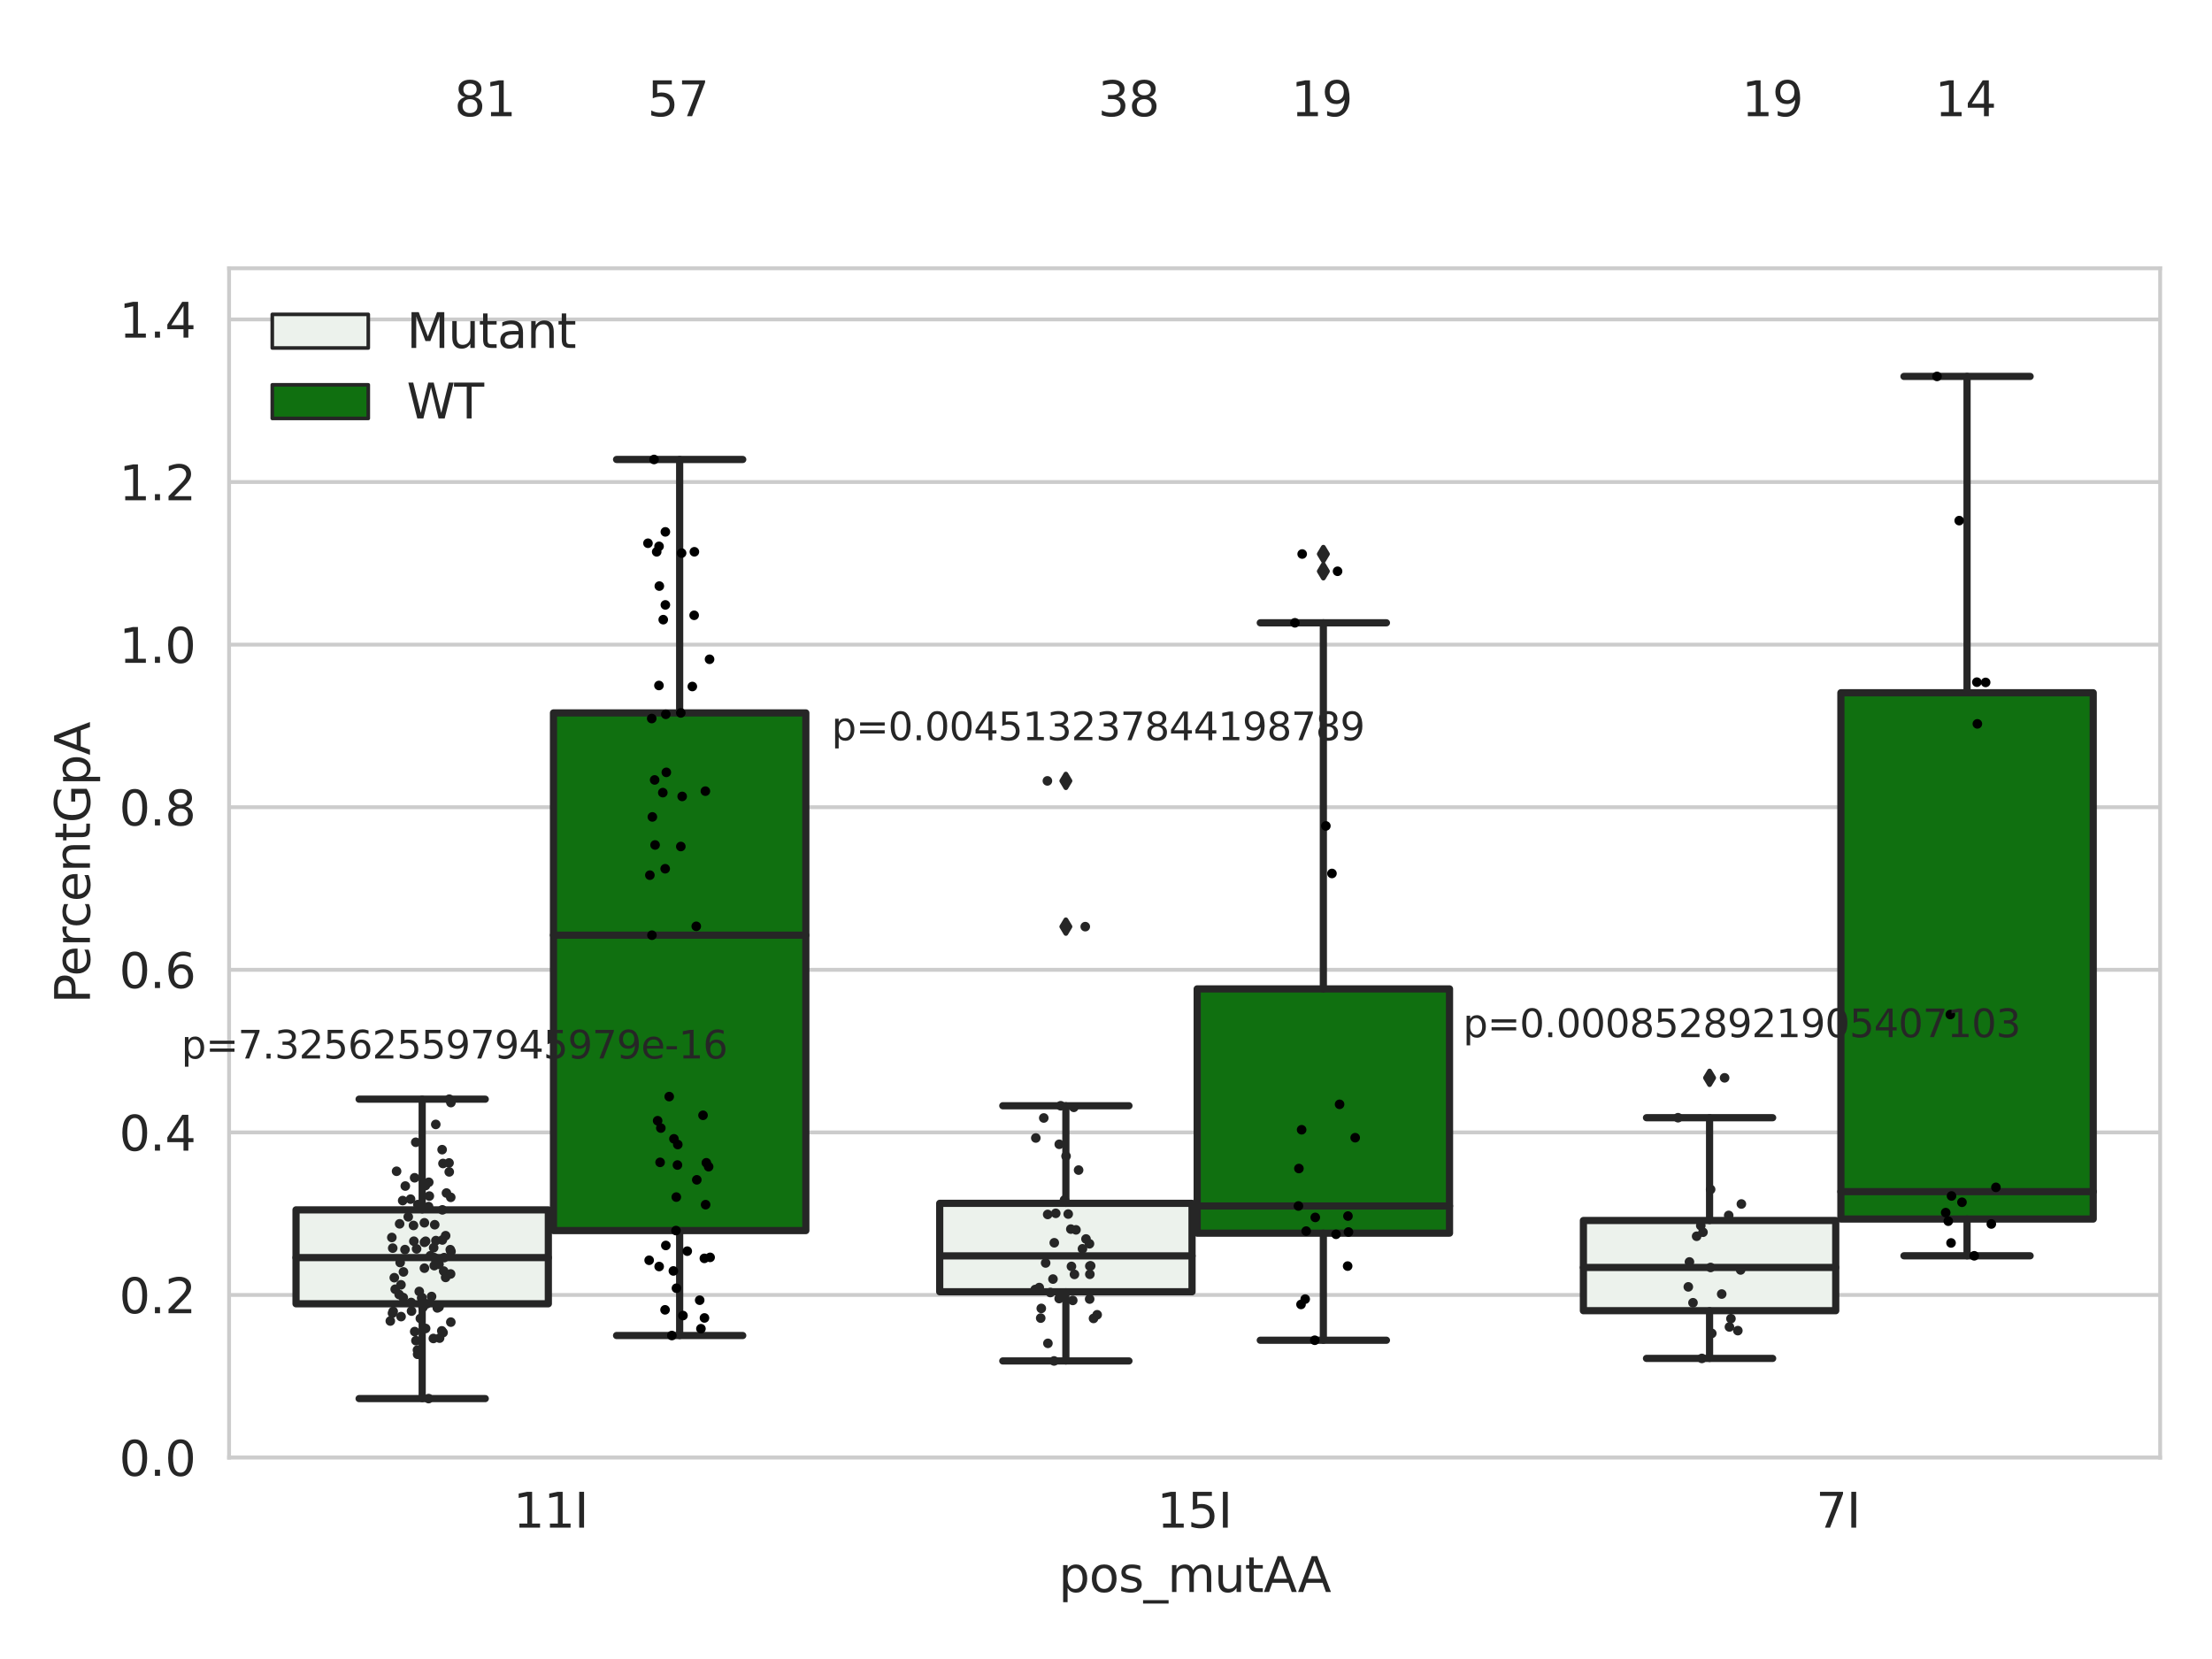 <?xml version="1.0" encoding="utf-8" standalone="no"?>
<!DOCTYPE svg PUBLIC "-//W3C//DTD SVG 1.1//EN"
  "http://www.w3.org/Graphics/SVG/1.1/DTD/svg11.dtd">
<svg xmlns:xlink="http://www.w3.org/1999/xlink" width="460.8pt" height="345.6pt" viewBox="0 0 460.8 345.6" xmlns="http://www.w3.org/2000/svg" version="1.1">
 <defs>
  <style type="text/css">*{stroke-linejoin: round; stroke-linecap: butt}</style>
 </defs>
 <g id="figure_1">
  <g id="patch_1">
   <path d="M 0 345.6 
L 460.8 345.6 
L 460.8 0 
L 0 0 
z
" style="fill: #ffffff"/>
  </g>
  <g id="axes_1">
   <g id="patch_2">
    <path d="M 47.72 303.64 
L 450 303.64 
L 450 55.89 
L 47.72 55.89 
z
" style="fill: #ffffff"/>
   </g>
   <g id="matplotlib.axis_1">
    <g id="xtick_1">
     <g id="text_1">
      <!-- 11I -->
      <g style="fill: #262626" transform="translate(106.929 318.238)scale(0.1 -0.1)">
       <defs>
        <path id="DejaVuSans-31" d="M 794 531 
L 1825 531 
L 1825 4091 
L 703 3866 
L 703 4441 
L 1819 4666 
L 2450 4666 
L 2450 531 
L 3481 531 
L 3481 0 
L 794 0 
L 794 531 
z
" transform="scale(0.016)"/>
        <path id="DejaVuSans-49" d="M 628 4666 
L 1259 4666 
L 1259 0 
L 628 0 
L 628 4666 
z
" transform="scale(0.016)"/>
       </defs>
       <use xlink:href="#DejaVuSans-31"/>
       <use xlink:href="#DejaVuSans-31" x="63.623"/>
       <use xlink:href="#DejaVuSans-49" x="127.246"/>
      </g>
     </g>
    </g>
    <g id="xtick_2">
     <g id="text_2">
      <!-- 15I -->
      <g style="fill: #262626" transform="translate(241.023 318.238)scale(0.1 -0.1)">
       <defs>
        <path id="DejaVuSans-35" d="M 691 4666 
L 3169 4666 
L 3169 4134 
L 1269 4134 
L 1269 2991 
Q 1406 3038 1543 3061 
Q 1681 3084 1819 3084 
Q 2600 3084 3056 2656 
Q 3513 2228 3513 1497 
Q 3513 744 3044 326 
Q 2575 -91 1722 -91 
Q 1428 -91 1123 -41 
Q 819 9 494 109 
L 494 744 
Q 775 591 1075 516 
Q 1375 441 1709 441 
Q 2250 441 2565 725 
Q 2881 1009 2881 1497 
Q 2881 1984 2565 2268 
Q 2250 2553 1709 2553 
Q 1456 2553 1204 2497 
Q 953 2441 691 2322 
L 691 4666 
z
" transform="scale(0.016)"/>
       </defs>
       <use xlink:href="#DejaVuSans-31"/>
       <use xlink:href="#DejaVuSans-35" x="63.623"/>
       <use xlink:href="#DejaVuSans-49" x="127.246"/>
      </g>
     </g>
    </g>
    <g id="xtick_3">
     <g id="text_3">
      <!-- 7I -->
      <g style="fill: #262626" transform="translate(378.297 318.238)scale(0.1 -0.1)">
       <defs>
        <path id="DejaVuSans-37" d="M 525 4666 
L 3525 4666 
L 3525 4397 
L 1831 0 
L 1172 0 
L 2766 4134 
L 525 4134 
L 525 4666 
z
" transform="scale(0.016)"/>
       </defs>
       <use xlink:href="#DejaVuSans-37"/>
       <use xlink:href="#DejaVuSans-49" x="63.623"/>
      </g>
     </g>
    </g>
    <g id="text_4">
     <!-- pos_mutAA -->
     <g style="fill: #262626" transform="translate(220.544 331.638)scale(0.1 -0.1)">
      <defs>
       <path id="DejaVuSans-70" d="M 1159 525 
L 1159 -1331 
L 581 -1331 
L 581 3500 
L 1159 3500 
L 1159 2969 
Q 1341 3281 1617 3432 
Q 1894 3584 2278 3584 
Q 2916 3584 3314 3078 
Q 3713 2572 3713 1747 
Q 3713 922 3314 415 
Q 2916 -91 2278 -91 
Q 1894 -91 1617 61 
Q 1341 213 1159 525 
z
M 3116 1747 
Q 3116 2381 2855 2742 
Q 2594 3103 2138 3103 
Q 1681 3103 1420 2742 
Q 1159 2381 1159 1747 
Q 1159 1113 1420 752 
Q 1681 391 2138 391 
Q 2594 391 2855 752 
Q 3116 1113 3116 1747 
z
" transform="scale(0.016)"/>
       <path id="DejaVuSans-6f" d="M 1959 3097 
Q 1497 3097 1228 2736 
Q 959 2375 959 1747 
Q 959 1119 1226 758 
Q 1494 397 1959 397 
Q 2419 397 2687 759 
Q 2956 1122 2956 1747 
Q 2956 2369 2687 2733 
Q 2419 3097 1959 3097 
z
M 1959 3584 
Q 2709 3584 3137 3096 
Q 3566 2609 3566 1747 
Q 3566 888 3137 398 
Q 2709 -91 1959 -91 
Q 1206 -91 779 398 
Q 353 888 353 1747 
Q 353 2609 779 3096 
Q 1206 3584 1959 3584 
z
" transform="scale(0.016)"/>
       <path id="DejaVuSans-73" d="M 2834 3397 
L 2834 2853 
Q 2591 2978 2328 3040 
Q 2066 3103 1784 3103 
Q 1356 3103 1142 2972 
Q 928 2841 928 2578 
Q 928 2378 1081 2264 
Q 1234 2150 1697 2047 
L 1894 2003 
Q 2506 1872 2764 1633 
Q 3022 1394 3022 966 
Q 3022 478 2636 193 
Q 2250 -91 1575 -91 
Q 1294 -91 989 -36 
Q 684 19 347 128 
L 347 722 
Q 666 556 975 473 
Q 1284 391 1588 391 
Q 1994 391 2212 530 
Q 2431 669 2431 922 
Q 2431 1156 2273 1281 
Q 2116 1406 1581 1522 
L 1381 1569 
Q 847 1681 609 1914 
Q 372 2147 372 2553 
Q 372 3047 722 3315 
Q 1072 3584 1716 3584 
Q 2034 3584 2315 3537 
Q 2597 3491 2834 3397 
z
" transform="scale(0.016)"/>
       <path id="DejaVuSans-5f" d="M 3263 -1063 
L 3263 -1509 
L -63 -1509 
L -63 -1063 
L 3263 -1063 
z
" transform="scale(0.016)"/>
       <path id="DejaVuSans-6d" d="M 3328 2828 
Q 3544 3216 3844 3400 
Q 4144 3584 4550 3584 
Q 5097 3584 5394 3201 
Q 5691 2819 5691 2113 
L 5691 0 
L 5113 0 
L 5113 2094 
Q 5113 2597 4934 2840 
Q 4756 3084 4391 3084 
Q 3944 3084 3684 2787 
Q 3425 2491 3425 1978 
L 3425 0 
L 2847 0 
L 2847 2094 
Q 2847 2600 2669 2842 
Q 2491 3084 2119 3084 
Q 1678 3084 1418 2786 
Q 1159 2488 1159 1978 
L 1159 0 
L 581 0 
L 581 3500 
L 1159 3500 
L 1159 2956 
Q 1356 3278 1631 3431 
Q 1906 3584 2284 3584 
Q 2666 3584 2933 3390 
Q 3200 3197 3328 2828 
z
" transform="scale(0.016)"/>
       <path id="DejaVuSans-75" d="M 544 1381 
L 544 3500 
L 1119 3500 
L 1119 1403 
Q 1119 906 1312 657 
Q 1506 409 1894 409 
Q 2359 409 2629 706 
Q 2900 1003 2900 1516 
L 2900 3500 
L 3475 3500 
L 3475 0 
L 2900 0 
L 2900 538 
Q 2691 219 2414 64 
Q 2138 -91 1772 -91 
Q 1169 -91 856 284 
Q 544 659 544 1381 
z
M 1991 3584 
L 1991 3584 
z
" transform="scale(0.016)"/>
       <path id="DejaVuSans-74" d="M 1172 4494 
L 1172 3500 
L 2356 3500 
L 2356 3053 
L 1172 3053 
L 1172 1153 
Q 1172 725 1289 603 
Q 1406 481 1766 481 
L 2356 481 
L 2356 0 
L 1766 0 
Q 1100 0 847 248 
Q 594 497 594 1153 
L 594 3053 
L 172 3053 
L 172 3500 
L 594 3500 
L 594 4494 
L 1172 4494 
z
" transform="scale(0.016)"/>
       <path id="DejaVuSans-41" d="M 2188 4044 
L 1331 1722 
L 3047 1722 
L 2188 4044 
z
M 1831 4666 
L 2547 4666 
L 4325 0 
L 3669 0 
L 3244 1197 
L 1141 1197 
L 716 0 
L 50 0 
L 1831 4666 
z
" transform="scale(0.016)"/>
      </defs>
      <use xlink:href="#DejaVuSans-70"/>
      <use xlink:href="#DejaVuSans-6f" x="63.477"/>
      <use xlink:href="#DejaVuSans-73" x="124.658"/>
      <use xlink:href="#DejaVuSans-5f" x="176.758"/>
      <use xlink:href="#DejaVuSans-6d" x="226.758"/>
      <use xlink:href="#DejaVuSans-75" x="324.17"/>
      <use xlink:href="#DejaVuSans-74" x="387.549"/>
      <use xlink:href="#DejaVuSans-41" x="426.758"/>
      <use xlink:href="#DejaVuSans-41" x="497.916"/>
     </g>
    </g>
   </g>
   <g id="matplotlib.axis_2">
    <g id="ytick_1">
     <g id="line2d_1">
      <path d="M 47.72 303.64 
L 450 303.64 
" clip-path="url(#p8968e2bdfe)" style="fill: none; stroke: #cccccc; stroke-width: 0.8; stroke-linecap: round"/>
     </g>
     <g id="text_5">
      <!-- 0.0 -->
      <g style="fill: #262626" transform="translate(24.817 307.439)scale(0.1 -0.1)">
       <defs>
        <path id="DejaVuSans-30" d="M 2034 4250 
Q 1547 4250 1301 3770 
Q 1056 3291 1056 2328 
Q 1056 1369 1301 889 
Q 1547 409 2034 409 
Q 2525 409 2770 889 
Q 3016 1369 3016 2328 
Q 3016 3291 2770 3770 
Q 2525 4250 2034 4250 
z
M 2034 4750 
Q 2819 4750 3233 4129 
Q 3647 3509 3647 2328 
Q 3647 1150 3233 529 
Q 2819 -91 2034 -91 
Q 1250 -91 836 529 
Q 422 1150 422 2328 
Q 422 3509 836 4129 
Q 1250 4750 2034 4750 
z
" transform="scale(0.016)"/>
        <path id="DejaVuSans-2e" d="M 684 794 
L 1344 794 
L 1344 0 
L 684 0 
L 684 794 
z
" transform="scale(0.016)"/>
       </defs>
       <use xlink:href="#DejaVuSans-30"/>
       <use xlink:href="#DejaVuSans-2e" x="63.623"/>
       <use xlink:href="#DejaVuSans-30" x="95.41"/>
      </g>
     </g>
    </g>
    <g id="ytick_2">
     <g id="line2d_2">
      <path d="M 47.72 269.769 
L 450 269.769 
" clip-path="url(#p8968e2bdfe)" style="fill: none; stroke: #cccccc; stroke-width: 0.8; stroke-linecap: round"/>
     </g>
     <g id="text_6">
      <!-- 0.2 -->
      <g style="fill: #262626" transform="translate(24.817 273.568)scale(0.1 -0.1)">
       <defs>
        <path id="DejaVuSans-32" d="M 1228 531 
L 3431 531 
L 3431 0 
L 469 0 
L 469 531 
Q 828 903 1448 1529 
Q 2069 2156 2228 2338 
Q 2531 2678 2651 2914 
Q 2772 3150 2772 3378 
Q 2772 3750 2511 3984 
Q 2250 4219 1831 4219 
Q 1534 4219 1204 4116 
Q 875 4013 500 3803 
L 500 4441 
Q 881 4594 1212 4672 
Q 1544 4750 1819 4750 
Q 2544 4750 2975 4387 
Q 3406 4025 3406 3419 
Q 3406 3131 3298 2873 
Q 3191 2616 2906 2266 
Q 2828 2175 2409 1742 
Q 1991 1309 1228 531 
z
" transform="scale(0.016)"/>
       </defs>
       <use xlink:href="#DejaVuSans-30"/>
       <use xlink:href="#DejaVuSans-2e" x="63.623"/>
       <use xlink:href="#DejaVuSans-32" x="95.41"/>
      </g>
     </g>
    </g>
    <g id="ytick_3">
     <g id="line2d_3">
      <path d="M 47.72 235.898 
L 450 235.898 
" clip-path="url(#p8968e2bdfe)" style="fill: none; stroke: #cccccc; stroke-width: 0.8; stroke-linecap: round"/>
     </g>
     <g id="text_7">
      <!-- 0.4 -->
      <g style="fill: #262626" transform="translate(24.817 239.697)scale(0.1 -0.1)">
       <defs>
        <path id="DejaVuSans-34" d="M 2419 4116 
L 825 1625 
L 2419 1625 
L 2419 4116 
z
M 2253 4666 
L 3047 4666 
L 3047 1625 
L 3713 1625 
L 3713 1100 
L 3047 1100 
L 3047 0 
L 2419 0 
L 2419 1100 
L 313 1100 
L 313 1709 
L 2253 4666 
z
" transform="scale(0.016)"/>
       </defs>
       <use xlink:href="#DejaVuSans-30"/>
       <use xlink:href="#DejaVuSans-2e" x="63.623"/>
       <use xlink:href="#DejaVuSans-34" x="95.41"/>
      </g>
     </g>
    </g>
    <g id="ytick_4">
     <g id="line2d_4">
      <path d="M 47.72 202.026 
L 450 202.026 
" clip-path="url(#p8968e2bdfe)" style="fill: none; stroke: #cccccc; stroke-width: 0.8; stroke-linecap: round"/>
     </g>
     <g id="text_8">
      <!-- 0.6 -->
      <g style="fill: #262626" transform="translate(24.817 205.826)scale(0.1 -0.1)">
       <defs>
        <path id="DejaVuSans-36" d="M 2113 2584 
Q 1688 2584 1439 2293 
Q 1191 2003 1191 1497 
Q 1191 994 1439 701 
Q 1688 409 2113 409 
Q 2538 409 2786 701 
Q 3034 994 3034 1497 
Q 3034 2003 2786 2293 
Q 2538 2584 2113 2584 
z
M 3366 4563 
L 3366 3988 
Q 3128 4100 2886 4159 
Q 2644 4219 2406 4219 
Q 1781 4219 1451 3797 
Q 1122 3375 1075 2522 
Q 1259 2794 1537 2939 
Q 1816 3084 2150 3084 
Q 2853 3084 3261 2657 
Q 3669 2231 3669 1497 
Q 3669 778 3244 343 
Q 2819 -91 2113 -91 
Q 1303 -91 875 529 
Q 447 1150 447 2328 
Q 447 3434 972 4092 
Q 1497 4750 2381 4750 
Q 2619 4750 2861 4703 
Q 3103 4656 3366 4563 
z
" transform="scale(0.016)"/>
       </defs>
       <use xlink:href="#DejaVuSans-30"/>
       <use xlink:href="#DejaVuSans-2e" x="63.623"/>
       <use xlink:href="#DejaVuSans-36" x="95.41"/>
      </g>
     </g>
    </g>
    <g id="ytick_5">
     <g id="line2d_5">
      <path d="M 47.72 168.155 
L 450 168.155 
" clip-path="url(#p8968e2bdfe)" style="fill: none; stroke: #cccccc; stroke-width: 0.8; stroke-linecap: round"/>
     </g>
     <g id="text_9">
      <!-- 0.8 -->
      <g style="fill: #262626" transform="translate(24.817 171.954)scale(0.1 -0.1)">
       <defs>
        <path id="DejaVuSans-38" d="M 2034 2216 
Q 1584 2216 1326 1975 
Q 1069 1734 1069 1313 
Q 1069 891 1326 650 
Q 1584 409 2034 409 
Q 2484 409 2743 651 
Q 3003 894 3003 1313 
Q 3003 1734 2745 1975 
Q 2488 2216 2034 2216 
z
M 1403 2484 
Q 997 2584 770 2862 
Q 544 3141 544 3541 
Q 544 4100 942 4425 
Q 1341 4750 2034 4750 
Q 2731 4750 3128 4425 
Q 3525 4100 3525 3541 
Q 3525 3141 3298 2862 
Q 3072 2584 2669 2484 
Q 3125 2378 3379 2068 
Q 3634 1759 3634 1313 
Q 3634 634 3220 271 
Q 2806 -91 2034 -91 
Q 1263 -91 848 271 
Q 434 634 434 1313 
Q 434 1759 690 2068 
Q 947 2378 1403 2484 
z
M 1172 3481 
Q 1172 3119 1398 2916 
Q 1625 2713 2034 2713 
Q 2441 2713 2670 2916 
Q 2900 3119 2900 3481 
Q 2900 3844 2670 4047 
Q 2441 4250 2034 4250 
Q 1625 4250 1398 4047 
Q 1172 3844 1172 3481 
z
" transform="scale(0.016)"/>
       </defs>
       <use xlink:href="#DejaVuSans-30"/>
       <use xlink:href="#DejaVuSans-2e" x="63.623"/>
       <use xlink:href="#DejaVuSans-38" x="95.41"/>
      </g>
     </g>
    </g>
    <g id="ytick_6">
     <g id="line2d_6">
      <path d="M 47.72 134.284 
L 450 134.284 
" clip-path="url(#p8968e2bdfe)" style="fill: none; stroke: #cccccc; stroke-width: 0.8; stroke-linecap: round"/>
     </g>
     <g id="text_10">
      <!-- 1.0 -->
      <g style="fill: #262626" transform="translate(24.817 138.083)scale(0.1 -0.1)">
       <use xlink:href="#DejaVuSans-31"/>
       <use xlink:href="#DejaVuSans-2e" x="63.623"/>
       <use xlink:href="#DejaVuSans-30" x="95.41"/>
      </g>
     </g>
    </g>
    <g id="ytick_7">
     <g id="line2d_7">
      <path d="M 47.72 100.413 
L 450 100.413 
" clip-path="url(#p8968e2bdfe)" style="fill: none; stroke: #cccccc; stroke-width: 0.8; stroke-linecap: round"/>
     </g>
     <g id="text_11">
      <!-- 1.2 -->
      <g style="fill: #262626" transform="translate(24.817 104.212)scale(0.1 -0.1)">
       <use xlink:href="#DejaVuSans-31"/>
       <use xlink:href="#DejaVuSans-2e" x="63.623"/>
       <use xlink:href="#DejaVuSans-32" x="95.41"/>
      </g>
     </g>
    </g>
    <g id="ytick_8">
     <g id="line2d_8">
      <path d="M 47.72 66.542 
L 450 66.542 
" clip-path="url(#p8968e2bdfe)" style="fill: none; stroke: #cccccc; stroke-width: 0.8; stroke-linecap: round"/>
     </g>
     <g id="text_12">
      <!-- 1.4 -->
      <g style="fill: #262626" transform="translate(24.817 70.341)scale(0.1 -0.1)">
       <use xlink:href="#DejaVuSans-31"/>
       <use xlink:href="#DejaVuSans-2e" x="63.623"/>
       <use xlink:href="#DejaVuSans-34" x="95.41"/>
      </g>
     </g>
    </g>
    <g id="text_13">
     <!-- PercentGpA -->
     <g style="fill: #262626" transform="translate(18.737 209.041)rotate(-90)scale(0.1 -0.1)">
      <defs>
       <path id="DejaVuSans-50" d="M 1259 4147 
L 1259 2394 
L 2053 2394 
Q 2494 2394 2734 2622 
Q 2975 2850 2975 3272 
Q 2975 3691 2734 3919 
Q 2494 4147 2053 4147 
L 1259 4147 
z
M 628 4666 
L 2053 4666 
Q 2838 4666 3239 4311 
Q 3641 3956 3641 3272 
Q 3641 2581 3239 2228 
Q 2838 1875 2053 1875 
L 1259 1875 
L 1259 0 
L 628 0 
L 628 4666 
z
" transform="scale(0.016)"/>
       <path id="DejaVuSans-65" d="M 3597 1894 
L 3597 1613 
L 953 1613 
Q 991 1019 1311 708 
Q 1631 397 2203 397 
Q 2534 397 2845 478 
Q 3156 559 3463 722 
L 3463 178 
Q 3153 47 2828 -22 
Q 2503 -91 2169 -91 
Q 1331 -91 842 396 
Q 353 884 353 1716 
Q 353 2575 817 3079 
Q 1281 3584 2069 3584 
Q 2775 3584 3186 3129 
Q 3597 2675 3597 1894 
z
M 3022 2063 
Q 3016 2534 2758 2815 
Q 2500 3097 2075 3097 
Q 1594 3097 1305 2825 
Q 1016 2553 972 2059 
L 3022 2063 
z
" transform="scale(0.016)"/>
       <path id="DejaVuSans-72" d="M 2631 2963 
Q 2534 3019 2420 3045 
Q 2306 3072 2169 3072 
Q 1681 3072 1420 2755 
Q 1159 2438 1159 1844 
L 1159 0 
L 581 0 
L 581 3500 
L 1159 3500 
L 1159 2956 
Q 1341 3275 1631 3429 
Q 1922 3584 2338 3584 
Q 2397 3584 2469 3576 
Q 2541 3569 2628 3553 
L 2631 2963 
z
" transform="scale(0.016)"/>
       <path id="DejaVuSans-63" d="M 3122 3366 
L 3122 2828 
Q 2878 2963 2633 3030 
Q 2388 3097 2138 3097 
Q 1578 3097 1268 2742 
Q 959 2388 959 1747 
Q 959 1106 1268 751 
Q 1578 397 2138 397 
Q 2388 397 2633 464 
Q 2878 531 3122 666 
L 3122 134 
Q 2881 22 2623 -34 
Q 2366 -91 2075 -91 
Q 1284 -91 818 406 
Q 353 903 353 1747 
Q 353 2603 823 3093 
Q 1294 3584 2113 3584 
Q 2378 3584 2631 3529 
Q 2884 3475 3122 3366 
z
" transform="scale(0.016)"/>
       <path id="DejaVuSans-6e" d="M 3513 2113 
L 3513 0 
L 2938 0 
L 2938 2094 
Q 2938 2591 2744 2837 
Q 2550 3084 2163 3084 
Q 1697 3084 1428 2787 
Q 1159 2491 1159 1978 
L 1159 0 
L 581 0 
L 581 3500 
L 1159 3500 
L 1159 2956 
Q 1366 3272 1645 3428 
Q 1925 3584 2291 3584 
Q 2894 3584 3203 3211 
Q 3513 2838 3513 2113 
z
" transform="scale(0.016)"/>
       <path id="DejaVuSans-47" d="M 3809 666 
L 3809 1919 
L 2778 1919 
L 2778 2438 
L 4434 2438 
L 4434 434 
Q 4069 175 3628 42 
Q 3188 -91 2688 -91 
Q 1594 -91 976 548 
Q 359 1188 359 2328 
Q 359 3472 976 4111 
Q 1594 4750 2688 4750 
Q 3144 4750 3555 4637 
Q 3966 4525 4313 4306 
L 4313 3634 
Q 3963 3931 3569 4081 
Q 3175 4231 2741 4231 
Q 1884 4231 1454 3753 
Q 1025 3275 1025 2328 
Q 1025 1384 1454 906 
Q 1884 428 2741 428 
Q 3075 428 3337 486 
Q 3600 544 3809 666 
z
" transform="scale(0.016)"/>
      </defs>
      <use xlink:href="#DejaVuSans-50"/>
      <use xlink:href="#DejaVuSans-65" x="56.678"/>
      <use xlink:href="#DejaVuSans-72" x="118.201"/>
      <use xlink:href="#DejaVuSans-63" x="157.064"/>
      <use xlink:href="#DejaVuSans-65" x="212.045"/>
      <use xlink:href="#DejaVuSans-6e" x="273.568"/>
      <use xlink:href="#DejaVuSans-74" x="336.947"/>
      <use xlink:href="#DejaVuSans-47" x="376.156"/>
      <use xlink:href="#DejaVuSans-70" x="453.646"/>
      <use xlink:href="#DejaVuSans-41" x="517.123"/>
     </g>
    </g>
   </g>
   <g id="patch_3">
    <path d="M 61.666 271.601 
L 114.23 271.601 
L 114.23 252.037 
L 61.666 252.037 
L 61.666 271.601 
z
" clip-path="url(#p8968e2bdfe)" style="fill: #ecf2ec; stroke: #262626; stroke-width: 1.5; stroke-linejoin: miter"/>
   </g>
   <g id="patch_4">
    <path d="M 115.303 256.352 
L 167.868 256.352 
L 167.868 148.512 
L 115.303 148.512 
L 115.303 256.352 
z
" clip-path="url(#p8968e2bdfe)" style="fill: #107010; stroke: #262626; stroke-width: 1.5; stroke-linejoin: miter"/>
   </g>
   <g id="patch_5">
    <path d="M 195.759 269.098 
L 248.324 269.098 
L 248.324 250.678 
L 195.759 250.678 
L 195.759 269.098 
z
" clip-path="url(#p8968e2bdfe)" style="fill: #ecf2ec; stroke: #262626; stroke-width: 1.5; stroke-linejoin: miter"/>
   </g>
   <g id="patch_6">
    <path d="M 249.396 256.888 
L 301.961 256.888 
L 301.961 206.005 
L 249.396 206.005 
L 249.396 256.888 
z
" clip-path="url(#p8968e2bdfe)" style="fill: #107010; stroke: #262626; stroke-width: 1.5; stroke-linejoin: miter"/>
   </g>
   <g id="patch_7">
    <path d="M 329.852 273.044 
L 382.417 273.044 
L 382.417 254.256 
L 329.852 254.256 
L 329.852 273.044 
z
" clip-path="url(#p8968e2bdfe)" style="fill: #ecf2ec; stroke: #262626; stroke-width: 1.5; stroke-linejoin: miter"/>
   </g>
   <g id="patch_8">
    <path d="M 383.49 253.948 
L 436.054 253.948 
L 436.054 144.317 
L 383.49 144.317 
L 383.49 253.948 
z
" clip-path="url(#p8968e2bdfe)" style="fill: #107010; stroke: #262626; stroke-width: 1.5; stroke-linejoin: miter"/>
   </g>
   <g id="patch_9">
    <path d="M 114.767 303.64 
L 114.767 303.64 
L 114.767 303.64 
L 114.767 303.64 
z
" clip-path="url(#p8968e2bdfe)" style="fill: #ecf2ec; stroke: #262626; stroke-width: 0.75; stroke-linejoin: miter"/>
   </g>
   <g id="patch_10">
    <path d="M 114.767 303.64 
L 114.767 303.64 
L 114.767 303.64 
L 114.767 303.64 
z
" clip-path="url(#p8968e2bdfe)" style="fill: #107010; stroke: #262626; stroke-width: 0.75; stroke-linejoin: miter"/>
   </g>
   <g id="PathCollection_1"/>
   <g id="PathCollection_2"/>
   <g id="line2d_9">
    <path d="M 87.948 271.601 
L 87.948 291.352 
" clip-path="url(#p8968e2bdfe)" style="fill: none; stroke: #262626; stroke-width: 1.5; stroke-linecap: round"/>
   </g>
   <g id="line2d_10">
    <path d="M 87.948 252.037 
L 87.948 228.978 
" clip-path="url(#p8968e2bdfe)" style="fill: none; stroke: #262626; stroke-width: 1.5; stroke-linecap: round"/>
   </g>
   <g id="line2d_11">
    <path d="M 74.807 291.352 
L 101.089 291.352 
" clip-path="url(#p8968e2bdfe)" style="fill: none; stroke: #262626; stroke-width: 1.5; stroke-linecap: round"/>
   </g>
   <g id="line2d_12">
    <path d="M 74.807 228.978 
L 101.089 228.978 
" clip-path="url(#p8968e2bdfe)" style="fill: none; stroke: #262626; stroke-width: 1.5; stroke-linecap: round"/>
   </g>
   <g id="line2d_13"/>
   <g id="line2d_14">
    <path d="M 141.585 256.352 
L 141.585 278.214 
" clip-path="url(#p8968e2bdfe)" style="fill: none; stroke: #262626; stroke-width: 1.5; stroke-linecap: round"/>
   </g>
   <g id="line2d_15">
    <path d="M 141.585 148.512 
L 141.585 95.717 
" clip-path="url(#p8968e2bdfe)" style="fill: none; stroke: #262626; stroke-width: 1.5; stroke-linecap: round"/>
   </g>
   <g id="line2d_16">
    <path d="M 128.444 278.214 
L 154.726 278.214 
" clip-path="url(#p8968e2bdfe)" style="fill: none; stroke: #262626; stroke-width: 1.5; stroke-linecap: round"/>
   </g>
   <g id="line2d_17">
    <path d="M 128.444 95.717 
L 154.726 95.717 
" clip-path="url(#p8968e2bdfe)" style="fill: none; stroke: #262626; stroke-width: 1.5; stroke-linecap: round"/>
   </g>
   <g id="line2d_18"/>
   <g id="line2d_19">
    <path d="M 222.041 269.098 
L 222.041 283.508 
" clip-path="url(#p8968e2bdfe)" style="fill: none; stroke: #262626; stroke-width: 1.5; stroke-linecap: round"/>
   </g>
   <g id="line2d_20">
    <path d="M 222.041 250.678 
L 222.041 230.349 
" clip-path="url(#p8968e2bdfe)" style="fill: none; stroke: #262626; stroke-width: 1.5; stroke-linecap: round"/>
   </g>
   <g id="line2d_21">
    <path d="M 208.9 283.508 
L 235.182 283.508 
" clip-path="url(#p8968e2bdfe)" style="fill: none; stroke: #262626; stroke-width: 1.5; stroke-linecap: round"/>
   </g>
   <g id="line2d_22">
    <path d="M 208.9 230.349 
L 235.182 230.349 
" clip-path="url(#p8968e2bdfe)" style="fill: none; stroke: #262626; stroke-width: 1.5; stroke-linecap: round"/>
   </g>
   <g id="line2d_23">
    <defs>
     <path id="mfd10fe66f8" d="M -0 1.414 
L 0.849 0 
L 0 -1.414 
L -0.849 -0 
z
" style="stroke: #262626; stroke-linejoin: miter"/>
    </defs>
    <g clip-path="url(#p8968e2bdfe)">
     <use xlink:href="#mfd10fe66f8" x="222.041" y="193.035" style="fill: #262626; stroke: #262626; stroke-linejoin: miter"/>
     <use xlink:href="#mfd10fe66f8" x="222.041" y="162.674" style="fill: #262626; stroke: #262626; stroke-linejoin: miter"/>
    </g>
   </g>
   <g id="line2d_24">
    <path d="M 275.679 256.888 
L 275.679 279.198 
" clip-path="url(#p8968e2bdfe)" style="fill: none; stroke: #262626; stroke-width: 1.5; stroke-linecap: round"/>
   </g>
   <g id="line2d_25">
    <path d="M 275.679 206.005 
L 275.679 129.743 
" clip-path="url(#p8968e2bdfe)" style="fill: none; stroke: #262626; stroke-width: 1.5; stroke-linecap: round"/>
   </g>
   <g id="line2d_26">
    <path d="M 262.538 279.198 
L 288.82 279.198 
" clip-path="url(#p8968e2bdfe)" style="fill: none; stroke: #262626; stroke-width: 1.5; stroke-linecap: round"/>
   </g>
   <g id="line2d_27">
    <path d="M 262.538 129.743 
L 288.82 129.743 
" clip-path="url(#p8968e2bdfe)" style="fill: none; stroke: #262626; stroke-width: 1.5; stroke-linecap: round"/>
   </g>
   <g id="line2d_28">
    <g clip-path="url(#p8968e2bdfe)">
     <use xlink:href="#mfd10fe66f8" x="275.679" y="115.412" style="fill: #262626; stroke: #262626; stroke-linejoin: miter"/>
     <use xlink:href="#mfd10fe66f8" x="275.679" y="119.005" style="fill: #262626; stroke: #262626; stroke-linejoin: miter"/>
    </g>
   </g>
   <g id="line2d_29">
    <path d="M 356.135 273.044 
L 356.135 282.981 
" clip-path="url(#p8968e2bdfe)" style="fill: none; stroke: #262626; stroke-width: 1.5; stroke-linecap: round"/>
   </g>
   <g id="line2d_30">
    <path d="M 356.135 254.256 
L 356.135 232.839 
" clip-path="url(#p8968e2bdfe)" style="fill: none; stroke: #262626; stroke-width: 1.5; stroke-linecap: round"/>
   </g>
   <g id="line2d_31">
    <path d="M 342.994 282.981 
L 369.276 282.981 
" clip-path="url(#p8968e2bdfe)" style="fill: none; stroke: #262626; stroke-width: 1.5; stroke-linecap: round"/>
   </g>
   <g id="line2d_32">
    <path d="M 342.994 232.839 
L 369.276 232.839 
" clip-path="url(#p8968e2bdfe)" style="fill: none; stroke: #262626; stroke-width: 1.5; stroke-linecap: round"/>
   </g>
   <g id="line2d_33">
    <g clip-path="url(#p8968e2bdfe)">
     <use xlink:href="#mfd10fe66f8" x="356.135" y="224.532" style="fill: #262626; stroke: #262626; stroke-linejoin: miter"/>
    </g>
   </g>
   <g id="line2d_34">
    <path d="M 409.772 253.948 
L 409.772 261.605 
" clip-path="url(#p8968e2bdfe)" style="fill: none; stroke: #262626; stroke-width: 1.5; stroke-linecap: round"/>
   </g>
   <g id="line2d_35">
    <path d="M 409.772 144.317 
L 409.772 78.412 
" clip-path="url(#p8968e2bdfe)" style="fill: none; stroke: #262626; stroke-width: 1.5; stroke-linecap: round"/>
   </g>
   <g id="line2d_36">
    <path d="M 396.631 261.605 
L 422.913 261.605 
" clip-path="url(#p8968e2bdfe)" style="fill: none; stroke: #262626; stroke-width: 1.5; stroke-linecap: round"/>
   </g>
   <g id="line2d_37">
    <path d="M 396.631 78.412 
L 422.913 78.412 
" clip-path="url(#p8968e2bdfe)" style="fill: none; stroke: #262626; stroke-width: 1.5; stroke-linecap: round"/>
   </g>
   <g id="line2d_38"/>
   <g id="line2d_39">
    <path d="M 61.666 261.984 
L 114.23 261.984 
" clip-path="url(#p8968e2bdfe)" style="fill: none; stroke: #262626; stroke-width: 1.5; stroke-linecap: round"/>
   </g>
   <g id="line2d_40">
    <path d="M 115.303 194.817 
L 167.868 194.817 
" clip-path="url(#p8968e2bdfe)" style="fill: none; stroke: #262626; stroke-width: 1.5; stroke-linecap: round"/>
   </g>
   <g id="line2d_41">
    <path d="M 195.759 261.626 
L 248.324 261.626 
" clip-path="url(#p8968e2bdfe)" style="fill: none; stroke: #262626; stroke-width: 1.5; stroke-linecap: round"/>
   </g>
   <g id="line2d_42">
    <path d="M 249.396 251.228 
L 301.961 251.228 
" clip-path="url(#p8968e2bdfe)" style="fill: none; stroke: #262626; stroke-width: 1.5; stroke-linecap: round"/>
   </g>
   <g id="line2d_43">
    <path d="M 329.852 264.038 
L 382.417 264.038 
" clip-path="url(#p8968e2bdfe)" style="fill: none; stroke: #262626; stroke-width: 1.5; stroke-linecap: round"/>
   </g>
   <g id="line2d_44">
    <path d="M 383.49 248.244 
L 436.054 248.244 
" clip-path="url(#p8968e2bdfe)" style="fill: none; stroke: #262626; stroke-width: 1.5; stroke-linecap: round"/>
   </g>
   <g id="patch_11">
    <path d="M 47.72 303.64 
L 47.72 55.89 
" style="fill: none; stroke: #cccccc; stroke-width: 0.8; stroke-linejoin: miter; stroke-linecap: square"/>
   </g>
   <g id="patch_12">
    <path d="M 450 303.64 
L 450 55.89 
" style="fill: none; stroke: #cccccc; stroke-width: 0.8; stroke-linejoin: miter; stroke-linecap: square"/>
   </g>
   <g id="patch_13">
    <path d="M 47.72 303.64 
L 450 303.64 
" style="fill: none; stroke: #cccccc; stroke-width: 0.8; stroke-linejoin: miter; stroke-linecap: square"/>
   </g>
   <g id="patch_14">
    <path d="M 47.72 55.89 
L 450 55.89 
" style="fill: none; stroke: #cccccc; stroke-width: 0.8; stroke-linejoin: miter; stroke-linecap: square"/>
   </g>
   <g id="PathCollection_3">
    <defs>
     <path id="C0_0_dd53b74464" d="M 0 1 
C 0.265 1 0.52 0.895 0.707 0.707 
C 0.895 0.52 1 0.265 1 -0 
C 1 -0.265 0.895 -0.52 0.707 -0.707 
C 0.52 -0.895 0.265 -1 0 -1 
C -0.265 -1 -0.52 -0.895 -0.707 -0.707 
C -0.895 -0.52 -1 -0.265 -1 0 
C -1 0.265 -0.895 0.52 -0.707 0.707 
C -0.52 0.895 -0.265 1 0 1 
z
"/>
    </defs>
    <g clip-path="url(#p8968e2bdfe)">
     <use xlink:href="#C0_0_dd53b74464" x="88.411" y="258.798" style="fill: #262626"/>
    </g>
    <g clip-path="url(#p8968e2bdfe)">
     <use xlink:href="#C0_0_dd53b74464" x="86.215" y="258.567" style="fill: #262626"/>
    </g>
    <g clip-path="url(#p8968e2bdfe)">
     <use xlink:href="#C0_0_dd53b74464" x="93.899" y="249.425" style="fill: #262626"/>
    </g>
    <g clip-path="url(#p8968e2bdfe)">
     <use xlink:href="#C0_0_dd53b74464" x="84.047" y="264.963" style="fill: #262626"/>
    </g>
    <g clip-path="url(#p8968e2bdfe)">
     <use xlink:href="#C0_0_dd53b74464" x="84.367" y="260.313" style="fill: #262626"/>
    </g>
    <g clip-path="url(#p8968e2bdfe)">
     <use xlink:href="#C0_0_dd53b74464" x="89.436" y="249.161" style="fill: #262626"/>
    </g>
    <g clip-path="url(#p8968e2bdfe)">
     <use xlink:href="#C0_0_dd53b74464" x="92.158" y="252.037" style="fill: #262626"/>
    </g>
    <g clip-path="url(#p8968e2bdfe)">
     <use xlink:href="#C0_0_dd53b74464" x="86.372" y="245.35" style="fill: #262626"/>
    </g>
    <g clip-path="url(#p8968e2bdfe)">
     <use xlink:href="#C0_0_dd53b74464" x="93.955" y="260.714" style="fill: #262626"/>
    </g>
    <g clip-path="url(#p8968e2bdfe)">
     <use xlink:href="#C0_0_dd53b74464" x="93.005" y="248.53" style="fill: #262626"/>
    </g>
    <g clip-path="url(#p8968e2bdfe)">
     <use xlink:href="#C0_0_dd53b74464" x="86.646" y="279.282" style="fill: #262626"/>
    </g>
    <g clip-path="url(#p8968e2bdfe)">
     <use xlink:href="#C0_0_dd53b74464" x="82.615" y="243.995" style="fill: #262626"/>
    </g>
    <g clip-path="url(#p8968e2bdfe)">
     <use xlink:href="#C0_0_dd53b74464" x="88.63" y="246.978" style="fill: #262626"/>
    </g>
    <g clip-path="url(#p8968e2bdfe)">
     <use xlink:href="#C0_0_dd53b74464" x="83.249" y="254.948" style="fill: #262626"/>
    </g>
    <g clip-path="url(#p8968e2bdfe)">
     <use xlink:href="#C0_0_dd53b74464" x="89.28" y="251.356" style="fill: #262626"/>
    </g>
    <g clip-path="url(#p8968e2bdfe)">
     <use xlink:href="#C0_0_dd53b74464" x="81.812" y="260.008" style="fill: #262626"/>
    </g>
    <g clip-path="url(#p8968e2bdfe)">
     <use xlink:href="#C0_0_dd53b74464" x="86.141" y="255.285" style="fill: #262626"/>
    </g>
    <g clip-path="url(#p8968e2bdfe)">
     <use xlink:href="#C0_0_dd53b74464" x="90.278" y="278.828" style="fill: #262626"/>
    </g>
    <g clip-path="url(#p8968e2bdfe)">
     <use xlink:href="#C0_0_dd53b74464" x="83.887" y="250.102" style="fill: #262626"/>
    </g>
    <g clip-path="url(#p8968e2bdfe)">
     <use xlink:href="#C0_0_dd53b74464" x="88.895" y="271.601" style="fill: #262626"/>
    </g>
    <g clip-path="url(#p8968e2bdfe)">
     <use xlink:href="#C0_0_dd53b74464" x="87.863" y="270.429" style="fill: #262626"/>
    </g>
    <g clip-path="url(#p8968e2bdfe)">
     <use xlink:href="#C0_0_dd53b74464" x="85.731" y="273.124" style="fill: #262626"/>
    </g>
    <g clip-path="url(#p8968e2bdfe)">
     <use xlink:href="#C0_0_dd53b74464" x="90.462" y="263.654" style="fill: #262626"/>
    </g>
    <g clip-path="url(#p8968e2bdfe)">
     <use xlink:href="#C0_0_dd53b74464" x="90.561" y="255.133" style="fill: #262626"/>
    </g>
    <g clip-path="url(#p8968e2bdfe)">
     <use xlink:href="#C0_0_dd53b74464" x="81.625" y="257.787" style="fill: #262626"/>
    </g>
    <g clip-path="url(#p8968e2bdfe)">
     <use xlink:href="#C0_0_dd53b74464" x="88.12" y="272.314" style="fill: #262626"/>
    </g>
    <g clip-path="url(#p8968e2bdfe)">
     <use xlink:href="#C0_0_dd53b74464" x="89.65" y="261.594" style="fill: #262626"/>
    </g>
    <g clip-path="url(#p8968e2bdfe)">
     <use xlink:href="#C0_0_dd53b74464" x="89.318" y="246.286" style="fill: #262626"/>
    </g>
    <g clip-path="url(#p8968e2bdfe)">
     <use xlink:href="#C0_0_dd53b74464" x="93.869" y="265.389" style="fill: #262626"/>
    </g>
    <g clip-path="url(#p8968e2bdfe)">
     <use xlink:href="#C0_0_dd53b74464" x="93.542" y="242.261" style="fill: #262626"/>
    </g>
    <g clip-path="url(#p8968e2bdfe)">
     <use xlink:href="#C0_0_dd53b74464" x="91.46" y="272.271" style="fill: #262626"/>
    </g>
    <g clip-path="url(#p8968e2bdfe)">
     <use xlink:href="#C0_0_dd53b74464" x="85.529" y="249.802" style="fill: #262626"/>
    </g>
    <g clip-path="url(#p8968e2bdfe)">
     <use xlink:href="#C0_0_dd53b74464" x="86.61" y="237.954" style="fill: #262626"/>
    </g>
    <g clip-path="url(#p8968e2bdfe)">
     <use xlink:href="#C0_0_dd53b74464" x="93.592" y="228.978" style="fill: #262626"/>
    </g>
    <g clip-path="url(#p8968e2bdfe)">
     <use xlink:href="#C0_0_dd53b74464" x="92.102" y="239.494" style="fill: #262626"/>
    </g>
    <g clip-path="url(#p8968e2bdfe)">
     <use xlink:href="#C0_0_dd53b74464" x="92.281" y="242.375" style="fill: #262626"/>
    </g>
    <g clip-path="url(#p8968e2bdfe)">
     <use xlink:href="#C0_0_dd53b74464" x="91.097" y="272.462" style="fill: #262626"/>
    </g>
    <g clip-path="url(#p8968e2bdfe)">
     <use xlink:href="#C0_0_dd53b74464" x="83.551" y="274.272" style="fill: #262626"/>
    </g>
    <g clip-path="url(#p8968e2bdfe)">
     <use xlink:href="#C0_0_dd53b74464" x="92.529" y="261.984" style="fill: #262626"/>
    </g>
    <g clip-path="url(#p8968e2bdfe)">
     <use xlink:href="#C0_0_dd53b74464" x="86.393" y="277.392" style="fill: #262626"/>
    </g>
    <g clip-path="url(#p8968e2bdfe)">
     <use xlink:href="#C0_0_dd53b74464" x="86.963" y="281.239" style="fill: #262626"/>
    </g>
    <g clip-path="url(#p8968e2bdfe)">
     <use xlink:href="#C0_0_dd53b74464" x="85.048" y="253.488" style="fill: #262626"/>
    </g>
    <g clip-path="url(#p8968e2bdfe)">
     <use xlink:href="#C0_0_dd53b74464" x="92.833" y="257.415" style="fill: #262626"/>
    </g>
    <g clip-path="url(#p8968e2bdfe)">
     <use xlink:href="#C0_0_dd53b74464" x="84.432" y="247.073" style="fill: #262626"/>
    </g>
    <g clip-path="url(#p8968e2bdfe)">
     <use xlink:href="#C0_0_dd53b74464" x="85.654" y="271.331" style="fill: #262626"/>
    </g>
    <g clip-path="url(#p8968e2bdfe)">
     <use xlink:href="#C0_0_dd53b74464" x="92.427" y="264.786" style="fill: #262626"/>
    </g>
    <g clip-path="url(#p8968e2bdfe)">
     <use xlink:href="#C0_0_dd53b74464" x="82.326" y="268.57" style="fill: #262626"/>
    </g>
    <g clip-path="url(#p8968e2bdfe)">
     <use xlink:href="#C0_0_dd53b74464" x="84.007" y="270.312" style="fill: #262626"/>
    </g>
    <g clip-path="url(#p8968e2bdfe)">
     <use xlink:href="#C0_0_dd53b74464" x="90.78" y="234.235" style="fill: #262626"/>
    </g>
    <g clip-path="url(#p8968e2bdfe)">
     <use xlink:href="#C0_0_dd53b74464" x="81.762" y="273.559" style="fill: #262626"/>
    </g>
    <g clip-path="url(#p8968e2bdfe)">
     <use xlink:href="#C0_0_dd53b74464" x="92.034" y="277.244" style="fill: #262626"/>
    </g>
    <g clip-path="url(#p8968e2bdfe)">
     <use xlink:href="#C0_0_dd53b74464" x="89.903" y="270.087" style="fill: #262626"/>
    </g>
    <g clip-path="url(#p8968e2bdfe)">
     <use xlink:href="#C0_0_dd53b74464" x="90.341" y="259.923" style="fill: #262626"/>
    </g>
    <g clip-path="url(#p8968e2bdfe)">
     <use xlink:href="#C0_0_dd53b74464" x="93.799" y="260.327" style="fill: #262626"/>
    </g>
    <g clip-path="url(#p8968e2bdfe)">
     <use xlink:href="#C0_0_dd53b74464" x="92.3" y="277.603" style="fill: #262626"/>
    </g>
    <g clip-path="url(#p8968e2bdfe)">
     <use xlink:href="#C0_0_dd53b74464" x="93.586" y="244.127" style="fill: #262626"/>
    </g>
    <g clip-path="url(#p8968e2bdfe)">
     <use xlink:href="#C0_0_dd53b74464" x="81.31" y="275.194" style="fill: #262626"/>
    </g>
    <g clip-path="url(#p8968e2bdfe)">
     <use xlink:href="#C0_0_dd53b74464" x="88.407" y="254.729" style="fill: #262626"/>
    </g>
    <g clip-path="url(#p8968e2bdfe)">
     <use xlink:href="#C0_0_dd53b74464" x="88.669" y="258.573" style="fill: #262626"/>
    </g>
    <g clip-path="url(#p8968e2bdfe)">
     <use xlink:href="#C0_0_dd53b74464" x="86.997" y="282.127" style="fill: #262626"/>
    </g>
    <g clip-path="url(#p8968e2bdfe)">
     <use xlink:href="#C0_0_dd53b74464" x="93.914" y="275.424" style="fill: #262626"/>
    </g>
    <g clip-path="url(#p8968e2bdfe)">
     <use xlink:href="#C0_0_dd53b74464" x="88.415" y="264.182" style="fill: #262626"/>
    </g>
    <g clip-path="url(#p8968e2bdfe)">
     <use xlink:href="#C0_0_dd53b74464" x="91.575" y="278.756" style="fill: #262626"/>
    </g>
    <g clip-path="url(#p8968e2bdfe)">
     <use xlink:href="#C0_0_dd53b74464" x="83.149" y="269.673" style="fill: #262626"/>
    </g>
    <g clip-path="url(#p8968e2bdfe)">
     <use xlink:href="#C0_0_dd53b74464" x="93.936" y="229.687" style="fill: #262626"/>
    </g>
    <g clip-path="url(#p8968e2bdfe)">
     <use xlink:href="#C0_0_dd53b74464" x="87.567" y="274.663" style="fill: #262626"/>
    </g>
    <g clip-path="url(#p8968e2bdfe)">
     <use xlink:href="#C0_0_dd53b74464" x="88.665" y="276.746" style="fill: #262626"/>
    </g>
    <g clip-path="url(#p8968e2bdfe)">
     <use xlink:href="#C0_0_dd53b74464" x="87.043" y="250.942" style="fill: #262626"/>
    </g>
    <g clip-path="url(#p8968e2bdfe)">
     <use xlink:href="#C0_0_dd53b74464" x="81.91" y="273.184" style="fill: #262626"/>
    </g>
    <g clip-path="url(#p8968e2bdfe)">
     <use xlink:href="#C0_0_dd53b74464" x="83.361" y="263.01" style="fill: #262626"/>
    </g>
    <g clip-path="url(#p8968e2bdfe)">
     <use xlink:href="#C0_0_dd53b74464" x="86.784" y="260.165" style="fill: #262626"/>
    </g>
    <g clip-path="url(#p8968e2bdfe)">
     <use xlink:href="#C0_0_dd53b74464" x="82.139" y="266.166" style="fill: #262626"/>
    </g>
    <g clip-path="url(#p8968e2bdfe)">
     <use xlink:href="#C0_0_dd53b74464" x="87.906" y="270.308" style="fill: #262626"/>
    </g>
    <g clip-path="url(#p8968e2bdfe)">
     <use xlink:href="#C0_0_dd53b74464" x="87.34" y="269.032" style="fill: #262626"/>
    </g>
    <g clip-path="url(#p8968e2bdfe)">
     <use xlink:href="#C0_0_dd53b74464" x="90.466" y="261.99" style="fill: #262626"/>
    </g>
    <g clip-path="url(#p8968e2bdfe)">
     <use xlink:href="#C0_0_dd53b74464" x="83.53" y="267.65" style="fill: #262626"/>
    </g>
    <g clip-path="url(#p8968e2bdfe)">
     <use xlink:href="#C0_0_dd53b74464" x="92.153" y="258.312" style="fill: #262626"/>
    </g>
    <g clip-path="url(#p8968e2bdfe)">
     <use xlink:href="#C0_0_dd53b74464" x="91.45" y="263.381" style="fill: #262626"/>
    </g>
    <g clip-path="url(#p8968e2bdfe)">
     <use xlink:href="#C0_0_dd53b74464" x="90.806" y="258.436" style="fill: #262626"/>
    </g>
    <g clip-path="url(#p8968e2bdfe)">
     <use xlink:href="#C0_0_dd53b74464" x="89.284" y="291.352" style="fill: #262626"/>
    </g>
    <g clip-path="url(#p8968e2bdfe)">
     <use xlink:href="#C0_0_dd53b74464" x="92.833" y="266.111" style="fill: #262626"/>
    </g>
   </g>
   <g id="PathCollection_4">
    <defs>
     <path id="C1_0_8e1a305382" d="M 0 1 
C 0.265 1 0.52 0.895 0.707 0.707 
C 0.895 0.52 1 0.265 1 -0 
C 1 -0.265 0.895 -0.52 0.707 -0.707 
C 0.52 -0.895 0.265 -1 0 -1 
C -0.265 -1 -0.52 -0.895 -0.707 -0.707 
C -0.895 -0.52 -1 -0.265 -1 0 
C -1 0.265 -0.895 0.52 -0.707 0.707 
C -0.52 0.895 -0.265 1 0 1 
z
"/>
    </defs>
    <g clip-path="url(#p8968e2bdfe)">
     <use xlink:href="#C1_0_8e1a305382" x="138.703" y="259.452"/>
    </g>
    <g clip-path="url(#p8968e2bdfe)">
     <use xlink:href="#C1_0_8e1a305382" x="147.621" y="243.042"/>
    </g>
    <g clip-path="url(#p8968e2bdfe)">
     <use xlink:href="#C1_0_8e1a305382" x="144.605" y="128.176"/>
    </g>
    <g clip-path="url(#p8968e2bdfe)">
     <use xlink:href="#C1_0_8e1a305382" x="137.291" y="113.812"/>
    </g>
    <g clip-path="url(#p8968e2bdfe)">
     <use xlink:href="#C1_0_8e1a305382" x="134.984" y="113.166"/>
    </g>
    <g clip-path="url(#p8968e2bdfe)">
     <use xlink:href="#C1_0_8e1a305382" x="138.545" y="272.862"/>
    </g>
    <g clip-path="url(#p8968e2bdfe)">
     <use xlink:href="#C1_0_8e1a305382" x="138.57" y="180.976"/>
    </g>
    <g clip-path="url(#p8968e2bdfe)">
     <use xlink:href="#C1_0_8e1a305382" x="137.511" y="242.14"/>
    </g>
    <g clip-path="url(#p8968e2bdfe)">
     <use xlink:href="#C1_0_8e1a305382" x="140.819" y="256.352"/>
    </g>
    <g clip-path="url(#p8968e2bdfe)">
     <use xlink:href="#C1_0_8e1a305382" x="141.823" y="148.512"/>
    </g>
    <g clip-path="url(#p8968e2bdfe)">
     <use xlink:href="#C1_0_8e1a305382" x="135.767" y="149.685"/>
    </g>
    <g clip-path="url(#p8968e2bdfe)">
     <use xlink:href="#C1_0_8e1a305382" x="142.275" y="274.054"/>
    </g>
    <g clip-path="url(#p8968e2bdfe)">
     <use xlink:href="#C1_0_8e1a305382" x="136.997" y="233.468"/>
    </g>
    <g clip-path="url(#p8968e2bdfe)">
     <use xlink:href="#C1_0_8e1a305382" x="140.886" y="249.373"/>
    </g>
    <g clip-path="url(#p8968e2bdfe)">
     <use xlink:href="#C1_0_8e1a305382" x="140.917" y="268.359"/>
    </g>
    <g clip-path="url(#p8968e2bdfe)">
     <use xlink:href="#C1_0_8e1a305382" x="146.734" y="262.14"/>
    </g>
    <g clip-path="url(#p8968e2bdfe)">
     <use xlink:href="#C1_0_8e1a305382" x="145.758" y="270.855"/>
    </g>
    <g clip-path="url(#p8968e2bdfe)">
     <use xlink:href="#C1_0_8e1a305382" x="136.465" y="176.023"/>
    </g>
    <g clip-path="url(#p8968e2bdfe)">
     <use xlink:href="#C1_0_8e1a305382" x="139.959" y="278.214"/>
    </g>
    <g clip-path="url(#p8968e2bdfe)">
     <use xlink:href="#C1_0_8e1a305382" x="147.147" y="242.229"/>
    </g>
    <g clip-path="url(#p8968e2bdfe)">
     <use xlink:href="#C1_0_8e1a305382" x="137.315" y="263.839"/>
    </g>
    <g clip-path="url(#p8968e2bdfe)">
     <use xlink:href="#C1_0_8e1a305382" x="136.375" y="162.474"/>
    </g>
    <g clip-path="url(#p8968e2bdfe)">
     <use xlink:href="#C1_0_8e1a305382" x="138.165" y="129.086"/>
    </g>
    <g clip-path="url(#p8968e2bdfe)">
     <use xlink:href="#C1_0_8e1a305382" x="146.943" y="164.812"/>
    </g>
    <g clip-path="url(#p8968e2bdfe)">
     <use xlink:href="#C1_0_8e1a305382" x="146.452" y="232.336"/>
    </g>
    <g clip-path="url(#p8968e2bdfe)">
     <use xlink:href="#C1_0_8e1a305382" x="142.108" y="165.908"/>
    </g>
    <g clip-path="url(#p8968e2bdfe)">
     <use xlink:href="#C1_0_8e1a305382" x="137.663" y="234.994"/>
    </g>
    <g clip-path="url(#p8968e2bdfe)">
     <use xlink:href="#C1_0_8e1a305382" x="147.814" y="137.339"/>
    </g>
    <g clip-path="url(#p8968e2bdfe)">
     <use xlink:href="#C1_0_8e1a305382" x="144.653" y="114.946"/>
    </g>
    <g clip-path="url(#p8968e2bdfe)">
     <use xlink:href="#C1_0_8e1a305382" x="137.351" y="122.093"/>
    </g>
    <g clip-path="url(#p8968e2bdfe)">
     <use xlink:href="#C1_0_8e1a305382" x="141.827" y="176.342"/>
    </g>
    <g clip-path="url(#p8968e2bdfe)">
     <use xlink:href="#C1_0_8e1a305382" x="141.991" y="115.219"/>
    </g>
    <g clip-path="url(#p8968e2bdfe)">
     <use xlink:href="#C1_0_8e1a305382" x="138.608" y="110.798"/>
    </g>
    <g clip-path="url(#p8968e2bdfe)">
     <use xlink:href="#C1_0_8e1a305382" x="136.25" y="95.717"/>
    </g>
    <g clip-path="url(#p8968e2bdfe)">
     <use xlink:href="#C1_0_8e1a305382" x="137.27" y="142.798"/>
    </g>
    <g clip-path="url(#p8968e2bdfe)">
     <use xlink:href="#C1_0_8e1a305382" x="138.701" y="148.8"/>
    </g>
    <g clip-path="url(#p8968e2bdfe)">
     <use xlink:href="#C1_0_8e1a305382" x="135.901" y="170.179"/>
    </g>
    <g clip-path="url(#p8968e2bdfe)">
     <use xlink:href="#C1_0_8e1a305382" x="138.608" y="126.01"/>
    </g>
    <g clip-path="url(#p8968e2bdfe)">
     <use xlink:href="#C1_0_8e1a305382" x="146.99" y="250.954"/>
    </g>
    <g clip-path="url(#p8968e2bdfe)">
     <use xlink:href="#C1_0_8e1a305382" x="147.93" y="261.934"/>
    </g>
    <g clip-path="url(#p8968e2bdfe)">
     <use xlink:href="#C1_0_8e1a305382" x="146.753" y="274.551"/>
    </g>
    <g clip-path="url(#p8968e2bdfe)">
     <use xlink:href="#C1_0_8e1a305382" x="146.017" y="276.797"/>
    </g>
    <g clip-path="url(#p8968e2bdfe)">
     <use xlink:href="#C1_0_8e1a305382" x="144.225" y="143.013"/>
    </g>
    <g clip-path="url(#p8968e2bdfe)">
     <use xlink:href="#C1_0_8e1a305382" x="140.394" y="237.24"/>
    </g>
    <g clip-path="url(#p8968e2bdfe)">
     <use xlink:href="#C1_0_8e1a305382" x="140.277" y="264.761"/>
    </g>
    <g clip-path="url(#p8968e2bdfe)">
     <use xlink:href="#C1_0_8e1a305382" x="135.809" y="194.817"/>
    </g>
    <g clip-path="url(#p8968e2bdfe)">
     <use xlink:href="#C1_0_8e1a305382" x="139.408" y="228.439"/>
    </g>
    <g clip-path="url(#p8968e2bdfe)">
     <use xlink:href="#C1_0_8e1a305382" x="145.153" y="245.78"/>
    </g>
    <g clip-path="url(#p8968e2bdfe)">
     <use xlink:href="#C1_0_8e1a305382" x="143.168" y="260.637"/>
    </g>
    <g clip-path="url(#p8968e2bdfe)">
     <use xlink:href="#C1_0_8e1a305382" x="141.196" y="238.427"/>
    </g>
    <g clip-path="url(#p8968e2bdfe)">
     <use xlink:href="#C1_0_8e1a305382" x="138.808" y="160.893"/>
    </g>
    <g clip-path="url(#p8968e2bdfe)">
     <use xlink:href="#C1_0_8e1a305382" x="135.232" y="262.537"/>
    </g>
    <g clip-path="url(#p8968e2bdfe)">
     <use xlink:href="#C1_0_8e1a305382" x="135.38" y="182.313"/>
    </g>
    <g clip-path="url(#p8968e2bdfe)">
     <use xlink:href="#C1_0_8e1a305382" x="145.041" y="192.966"/>
    </g>
    <g clip-path="url(#p8968e2bdfe)">
     <use xlink:href="#C1_0_8e1a305382" x="141.124" y="242.694"/>
    </g>
    <g clip-path="url(#p8968e2bdfe)">
     <use xlink:href="#C1_0_8e1a305382" x="136.803" y="114.953"/>
    </g>
    <g clip-path="url(#p8968e2bdfe)">
     <use xlink:href="#C1_0_8e1a305382" x="138.075" y="165.121"/>
    </g>
   </g>
   <g id="PathCollection_5">
    <defs>
     <path id="C2_0_db9bfb48ab" d="M 0 1 
C 0.265 1 0.52 0.895 0.707 0.707 
C 0.895 0.52 1 0.265 1 -0 
C 1 -0.265 0.895 -0.52 0.707 -0.707 
C 0.52 -0.895 0.265 -1 0 -1 
C -0.265 -1 -0.52 -0.895 -0.707 -0.707 
C -0.895 -0.52 -1 -0.265 -1 0 
C -1 0.265 -0.895 0.52 -0.707 0.707 
C -0.52 0.895 -0.265 1 0 1 
z
"/>
    </defs>
    <g clip-path="url(#p8968e2bdfe)">
     <use xlink:href="#C2_0_db9bfb48ab" x="225.499" y="260.152" style="fill: #262626"/>
    </g>
    <g clip-path="url(#p8968e2bdfe)">
     <use xlink:href="#C2_0_db9bfb48ab" x="223.826" y="265.478" style="fill: #262626"/>
    </g>
    <g clip-path="url(#p8968e2bdfe)">
     <use xlink:href="#C2_0_db9bfb48ab" x="217.438" y="232.894" style="fill: #262626"/>
    </g>
    <g clip-path="url(#p8968e2bdfe)">
     <use xlink:href="#C2_0_db9bfb48ab" x="227.033" y="263.747" style="fill: #262626"/>
    </g>
    <g clip-path="url(#p8968e2bdfe)">
     <use xlink:href="#C2_0_db9bfb48ab" x="220.663" y="238.376" style="fill: #262626"/>
    </g>
    <g clip-path="url(#p8968e2bdfe)">
     <use xlink:href="#C2_0_db9bfb48ab" x="226.08" y="193.035" style="fill: #262626"/>
    </g>
    <g clip-path="url(#p8968e2bdfe)">
     <use xlink:href="#C2_0_db9bfb48ab" x="217.826" y="263.1" style="fill: #262626"/>
    </g>
    <g clip-path="url(#p8968e2bdfe)">
     <use xlink:href="#C2_0_db9bfb48ab" x="216.497" y="268.221" style="fill: #262626"/>
    </g>
    <g clip-path="url(#p8968e2bdfe)">
     <use xlink:href="#C2_0_db9bfb48ab" x="223.076" y="256.044" style="fill: #262626"/>
    </g>
    <g clip-path="url(#p8968e2bdfe)">
     <use xlink:href="#C2_0_db9bfb48ab" x="216.801" y="274.587" style="fill: #262626"/>
    </g>
    <g clip-path="url(#p8968e2bdfe)">
     <use xlink:href="#C2_0_db9bfb48ab" x="226.958" y="259.103" style="fill: #262626"/>
    </g>
    <g clip-path="url(#p8968e2bdfe)">
     <use xlink:href="#C2_0_db9bfb48ab" x="222.078" y="240.844" style="fill: #262626"/>
    </g>
    <g clip-path="url(#p8968e2bdfe)">
     <use xlink:href="#C2_0_db9bfb48ab" x="224.693" y="243.752" style="fill: #262626"/>
    </g>
    <g clip-path="url(#p8968e2bdfe)">
     <use xlink:href="#C2_0_db9bfb48ab" x="218.299" y="279.842" style="fill: #262626"/>
    </g>
    <g clip-path="url(#p8968e2bdfe)">
     <use xlink:href="#C2_0_db9bfb48ab" x="215.777" y="237.062" style="fill: #262626"/>
    </g>
    <g clip-path="url(#p8968e2bdfe)">
     <use xlink:href="#C2_0_db9bfb48ab" x="218.811" y="269.254" style="fill: #262626"/>
    </g>
    <g clip-path="url(#p8968e2bdfe)">
     <use xlink:href="#C2_0_db9bfb48ab" x="227.037" y="265.457" style="fill: #262626"/>
    </g>
    <g clip-path="url(#p8968e2bdfe)">
     <use xlink:href="#C2_0_db9bfb48ab" x="221.758" y="249.984" style="fill: #262626"/>
    </g>
    <g clip-path="url(#p8968e2bdfe)">
     <use xlink:href="#C2_0_db9bfb48ab" x="216.919" y="272.565" style="fill: #262626"/>
    </g>
    <g clip-path="url(#p8968e2bdfe)">
     <use xlink:href="#C2_0_db9bfb48ab" x="220.644" y="270.513" style="fill: #262626"/>
    </g>
    <g clip-path="url(#p8968e2bdfe)">
     <use xlink:href="#C2_0_db9bfb48ab" x="223.475" y="270.899" style="fill: #262626"/>
    </g>
    <g clip-path="url(#p8968e2bdfe)">
     <use xlink:href="#C2_0_db9bfb48ab" x="220.96" y="230.349" style="fill: #262626"/>
    </g>
    <g clip-path="url(#p8968e2bdfe)">
     <use xlink:href="#C2_0_db9bfb48ab" x="215.647" y="268.632" style="fill: #262626"/>
    </g>
    <g clip-path="url(#p8968e2bdfe)">
     <use xlink:href="#C2_0_db9bfb48ab" x="227.206" y="263.703" style="fill: #262626"/>
    </g>
    <g clip-path="url(#p8968e2bdfe)">
     <use xlink:href="#C2_0_db9bfb48ab" x="223.696" y="230.677" style="fill: #262626"/>
    </g>
    <g clip-path="url(#p8968e2bdfe)">
     <use xlink:href="#C2_0_db9bfb48ab" x="219.58" y="283.508" style="fill: #262626"/>
    </g>
    <g clip-path="url(#p8968e2bdfe)">
     <use xlink:href="#C2_0_db9bfb48ab" x="219.932" y="252.757" style="fill: #262626"/>
    </g>
    <g clip-path="url(#p8968e2bdfe)">
     <use xlink:href="#C2_0_db9bfb48ab" x="227.802" y="274.653" style="fill: #262626"/>
    </g>
    <g clip-path="url(#p8968e2bdfe)">
     <use xlink:href="#C2_0_db9bfb48ab" x="219.352" y="266.453" style="fill: #262626"/>
    </g>
    <g clip-path="url(#p8968e2bdfe)">
     <use xlink:href="#C2_0_db9bfb48ab" x="228.56" y="273.89" style="fill: #262626"/>
    </g>
    <g clip-path="url(#p8968e2bdfe)">
     <use xlink:href="#C2_0_db9bfb48ab" x="226.995" y="270.617" style="fill: #262626"/>
    </g>
    <g clip-path="url(#p8968e2bdfe)">
     <use xlink:href="#C2_0_db9bfb48ab" x="219.626" y="258.892" style="fill: #262626"/>
    </g>
    <g clip-path="url(#p8968e2bdfe)">
     <use xlink:href="#C2_0_db9bfb48ab" x="218.192" y="162.674" style="fill: #262626"/>
    </g>
    <g clip-path="url(#p8968e2bdfe)">
     <use xlink:href="#C2_0_db9bfb48ab" x="218.252" y="252.99" style="fill: #262626"/>
    </g>
    <g clip-path="url(#p8968e2bdfe)">
     <use xlink:href="#C2_0_db9bfb48ab" x="222.53" y="252.91" style="fill: #262626"/>
    </g>
    <g clip-path="url(#p8968e2bdfe)">
     <use xlink:href="#C2_0_db9bfb48ab" x="223.202" y="263.816" style="fill: #262626"/>
    </g>
    <g clip-path="url(#p8968e2bdfe)">
     <use xlink:href="#C2_0_db9bfb48ab" x="224.147" y="256.201" style="fill: #262626"/>
    </g>
    <g clip-path="url(#p8968e2bdfe)">
     <use xlink:href="#C2_0_db9bfb48ab" x="226.235" y="258.099" style="fill: #262626"/>
    </g>
   </g>
   <g id="PathCollection_6">
    <defs>
     <path id="C3_0_677a6d6f08" d="M 0 1 
C 0.265 1 0.52 0.895 0.707 0.707 
C 0.895 0.52 1 0.265 1 -0 
C 1 -0.265 0.895 -0.52 0.707 -0.707 
C 0.52 -0.895 0.265 -1 0 -1 
C -0.265 -1 -0.52 -0.895 -0.707 -0.707 
C -0.895 -0.52 -1 -0.265 -1 0 
C -1 0.265 -0.895 0.52 -0.707 0.707 
C -0.52 0.895 -0.265 1 0 1 
z
"/>
    </defs>
    <g clip-path="url(#p8968e2bdfe)">
     <use xlink:href="#C3_0_677a6d6f08" x="271.027" y="271.739"/>
    </g>
    <g clip-path="url(#p8968e2bdfe)">
     <use xlink:href="#C3_0_677a6d6f08" x="282.309" y="237.005"/>
    </g>
    <g clip-path="url(#p8968e2bdfe)">
     <use xlink:href="#C3_0_677a6d6f08" x="276.201" y="172.057"/>
    </g>
    <g clip-path="url(#p8968e2bdfe)">
     <use xlink:href="#C3_0_677a6d6f08" x="280.916" y="256.653"/>
    </g>
    <g clip-path="url(#p8968e2bdfe)">
     <use xlink:href="#C3_0_677a6d6f08" x="278.319" y="257.124"/>
    </g>
    <g clip-path="url(#p8968e2bdfe)">
     <use xlink:href="#C3_0_677a6d6f08" x="271.893" y="270.631"/>
    </g>
    <g clip-path="url(#p8968e2bdfe)">
     <use xlink:href="#C3_0_677a6d6f08" x="273.994" y="253.608"/>
    </g>
    <g clip-path="url(#p8968e2bdfe)">
     <use xlink:href="#C3_0_677a6d6f08" x="277.47" y="181.959"/>
    </g>
    <g clip-path="url(#p8968e2bdfe)">
     <use xlink:href="#C3_0_677a6d6f08" x="280.803" y="253.328"/>
    </g>
    <g clip-path="url(#p8968e2bdfe)">
     <use xlink:href="#C3_0_677a6d6f08" x="273.888" y="279.198"/>
    </g>
    <g clip-path="url(#p8968e2bdfe)">
     <use xlink:href="#C3_0_677a6d6f08" x="269.757" y="129.743"/>
    </g>
    <g clip-path="url(#p8968e2bdfe)">
     <use xlink:href="#C3_0_677a6d6f08" x="271.151" y="235.349"/>
    </g>
    <g clip-path="url(#p8968e2bdfe)">
     <use xlink:href="#C3_0_677a6d6f08" x="270.586" y="243.425"/>
    </g>
    <g clip-path="url(#p8968e2bdfe)">
     <use xlink:href="#C3_0_677a6d6f08" x="270.488" y="251.228"/>
    </g>
    <g clip-path="url(#p8968e2bdfe)">
     <use xlink:href="#C3_0_677a6d6f08" x="271.267" y="115.412"/>
    </g>
    <g clip-path="url(#p8968e2bdfe)">
     <use xlink:href="#C3_0_677a6d6f08" x="279.059" y="230.05"/>
    </g>
    <g clip-path="url(#p8968e2bdfe)">
     <use xlink:href="#C3_0_677a6d6f08" x="272.1" y="256.465"/>
    </g>
    <g clip-path="url(#p8968e2bdfe)">
     <use xlink:href="#C3_0_677a6d6f08" x="280.739" y="263.748"/>
    </g>
    <g clip-path="url(#p8968e2bdfe)">
     <use xlink:href="#C3_0_677a6d6f08" x="278.639" y="119.005"/>
    </g>
   </g>
   <g id="PathCollection_7">
    <defs>
     <path id="C4_0_1912780719" d="M 0 1 
C 0.265 1 0.52 0.895 0.707 0.707 
C 0.895 0.52 1 0.265 1 -0 
C 1 -0.265 0.895 -0.52 0.707 -0.707 
C 0.52 -0.895 0.265 -1 0 -1 
C -0.265 -1 -0.52 -0.895 -0.707 -0.707 
C -0.895 -0.52 -1 -0.265 -1 0 
C -1 0.265 -0.895 0.52 -0.707 0.707 
C -0.52 0.895 -0.265 1 0 1 
z
"/>
    </defs>
    <g clip-path="url(#p8968e2bdfe)">
     <use xlink:href="#C4_0_1912780719" x="362.025" y="277.195" style="fill: #262626"/>
    </g>
    <g clip-path="url(#p8968e2bdfe)">
     <use xlink:href="#C4_0_1912780719" x="349.561" y="232.839" style="fill: #262626"/>
    </g>
    <g clip-path="url(#p8968e2bdfe)">
     <use xlink:href="#C4_0_1912780719" x="359.266" y="224.532" style="fill: #262626"/>
    </g>
    <g clip-path="url(#p8968e2bdfe)">
     <use xlink:href="#C4_0_1912780719" x="354.533" y="282.981" style="fill: #262626"/>
    </g>
    <g clip-path="url(#p8968e2bdfe)">
     <use xlink:href="#C4_0_1912780719" x="353.438" y="257.536" style="fill: #262626"/>
    </g>
    <g clip-path="url(#p8968e2bdfe)">
     <use xlink:href="#C4_0_1912780719" x="356.599" y="277.768" style="fill: #262626"/>
    </g>
    <g clip-path="url(#p8968e2bdfe)">
     <use xlink:href="#C4_0_1912780719" x="351.707" y="268.078" style="fill: #262626"/>
    </g>
    <g clip-path="url(#p8968e2bdfe)">
     <use xlink:href="#C4_0_1912780719" x="356.345" y="264.038" style="fill: #262626"/>
    </g>
    <g clip-path="url(#p8968e2bdfe)">
     <use xlink:href="#C4_0_1912780719" x="351.944" y="262.887" style="fill: #262626"/>
    </g>
    <g clip-path="url(#p8968e2bdfe)">
     <use xlink:href="#C4_0_1912780719" x="360.121" y="253.191" style="fill: #262626"/>
    </g>
    <g clip-path="url(#p8968e2bdfe)">
     <use xlink:href="#C4_0_1912780719" x="356.354" y="247.781" style="fill: #262626"/>
    </g>
    <g clip-path="url(#p8968e2bdfe)">
     <use xlink:href="#C4_0_1912780719" x="354.763" y="256.699" style="fill: #262626"/>
    </g>
    <g clip-path="url(#p8968e2bdfe)">
     <use xlink:href="#C4_0_1912780719" x="360.274" y="276.43" style="fill: #262626"/>
    </g>
    <g clip-path="url(#p8968e2bdfe)">
     <use xlink:href="#C4_0_1912780719" x="358.662" y="269.573" style="fill: #262626"/>
    </g>
    <g clip-path="url(#p8968e2bdfe)">
     <use xlink:href="#C4_0_1912780719" x="362.603" y="264.554" style="fill: #262626"/>
    </g>
    <g clip-path="url(#p8968e2bdfe)">
     <use xlink:href="#C4_0_1912780719" x="362.761" y="250.813" style="fill: #262626"/>
    </g>
    <g clip-path="url(#p8968e2bdfe)">
     <use xlink:href="#C4_0_1912780719" x="352.682" y="271.385" style="fill: #262626"/>
    </g>
    <g clip-path="url(#p8968e2bdfe)">
     <use xlink:href="#C4_0_1912780719" x="354.304" y="255.32" style="fill: #262626"/>
    </g>
    <g clip-path="url(#p8968e2bdfe)">
     <use xlink:href="#C4_0_1912780719" x="360.586" y="274.704" style="fill: #262626"/>
    </g>
   </g>
   <g id="PathCollection_8">
    <defs>
     <path id="C5_0_2327400ad4" d="M 0 1 
C 0.265 1 0.52 0.895 0.707 0.707 
C 0.895 0.52 1 0.265 1 -0 
C 1 -0.265 0.895 -0.52 0.707 -0.707 
C 0.52 -0.895 0.265 -1 0 -1 
C -0.265 -1 -0.52 -0.895 -0.707 -0.707 
C -0.895 -0.52 -1 -0.265 -1 0 
C -1 0.265 -0.895 0.52 -0.707 0.707 
C -0.52 0.895 -0.265 1 0 1 
z
"/>
    </defs>
    <g clip-path="url(#p8968e2bdfe)">
     <use xlink:href="#C5_0_2327400ad4" x="408.716" y="250.452"/>
    </g>
    <g clip-path="url(#p8968e2bdfe)">
     <use xlink:href="#C5_0_2327400ad4" x="411.268" y="261.605"/>
    </g>
    <g clip-path="url(#p8968e2bdfe)">
     <use xlink:href="#C5_0_2327400ad4" x="405.86" y="254.394"/>
    </g>
    <g clip-path="url(#p8968e2bdfe)">
     <use xlink:href="#C5_0_2327400ad4" x="408.14" y="108.453"/>
    </g>
    <g clip-path="url(#p8968e2bdfe)">
     <use xlink:href="#C5_0_2327400ad4" x="415.785" y="247.346"/>
    </g>
    <g clip-path="url(#p8968e2bdfe)">
     <use xlink:href="#C5_0_2327400ad4" x="414.829" y="254.978"/>
    </g>
    <g clip-path="url(#p8968e2bdfe)">
     <use xlink:href="#C5_0_2327400ad4" x="406.291" y="211.346"/>
    </g>
    <g clip-path="url(#p8968e2bdfe)">
     <use xlink:href="#C5_0_2327400ad4" x="411.819" y="142.107"/>
    </g>
    <g clip-path="url(#p8968e2bdfe)">
     <use xlink:href="#C5_0_2327400ad4" x="405.324" y="252.61"/>
    </g>
    <g clip-path="url(#p8968e2bdfe)">
     <use xlink:href="#C5_0_2327400ad4" x="403.514" y="78.412"/>
    </g>
    <g clip-path="url(#p8968e2bdfe)">
     <use xlink:href="#C5_0_2327400ad4" x="413.647" y="142.158"/>
    </g>
    <g clip-path="url(#p8968e2bdfe)">
     <use xlink:href="#C5_0_2327400ad4" x="411.922" y="150.795"/>
    </g>
    <g clip-path="url(#p8968e2bdfe)">
     <use xlink:href="#C5_0_2327400ad4" x="406.536" y="249.142"/>
    </g>
    <g clip-path="url(#p8968e2bdfe)">
     <use xlink:href="#C5_0_2327400ad4" x="406.438" y="258.926"/>
    </g>
   </g>
   <g id="text_14">
    <!-- 81 -->
    <g style="fill: #262626" transform="translate(94.653 24.203)scale(0.1 -0.1)">
     <use xlink:href="#DejaVuSans-38"/>
     <use xlink:href="#DejaVuSans-31" x="63.623"/>
    </g>
   </g>
   <g id="text_15">
    <!-- p=7.325625597945979e-16 -->
    <g style="fill: #262626" transform="translate(37.776 220.51)scale(0.08 -0.08)">
     <defs>
      <path id="DejaVuSans-3d" d="M 678 2906 
L 4684 2906 
L 4684 2381 
L 678 2381 
L 678 2906 
z
M 678 1631 
L 4684 1631 
L 4684 1100 
L 678 1100 
L 678 1631 
z
" transform="scale(0.016)"/>
      <path id="DejaVuSans-33" d="M 2597 2516 
Q 3050 2419 3304 2112 
Q 3559 1806 3559 1356 
Q 3559 666 3084 287 
Q 2609 -91 1734 -91 
Q 1441 -91 1130 -33 
Q 819 25 488 141 
L 488 750 
Q 750 597 1062 519 
Q 1375 441 1716 441 
Q 2309 441 2620 675 
Q 2931 909 2931 1356 
Q 2931 1769 2642 2001 
Q 2353 2234 1838 2234 
L 1294 2234 
L 1294 2753 
L 1863 2753 
Q 2328 2753 2575 2939 
Q 2822 3125 2822 3475 
Q 2822 3834 2567 4026 
Q 2313 4219 1838 4219 
Q 1578 4219 1281 4162 
Q 984 4106 628 3988 
L 628 4550 
Q 988 4650 1302 4700 
Q 1616 4750 1894 4750 
Q 2613 4750 3031 4423 
Q 3450 4097 3450 3541 
Q 3450 3153 3228 2886 
Q 3006 2619 2597 2516 
z
" transform="scale(0.016)"/>
      <path id="DejaVuSans-39" d="M 703 97 
L 703 672 
Q 941 559 1184 500 
Q 1428 441 1663 441 
Q 2288 441 2617 861 
Q 2947 1281 2994 2138 
Q 2813 1869 2534 1725 
Q 2256 1581 1919 1581 
Q 1219 1581 811 2004 
Q 403 2428 403 3163 
Q 403 3881 828 4315 
Q 1253 4750 1959 4750 
Q 2769 4750 3195 4129 
Q 3622 3509 3622 2328 
Q 3622 1225 3098 567 
Q 2575 -91 1691 -91 
Q 1453 -91 1209 -44 
Q 966 3 703 97 
z
M 1959 2075 
Q 2384 2075 2632 2365 
Q 2881 2656 2881 3163 
Q 2881 3666 2632 3958 
Q 2384 4250 1959 4250 
Q 1534 4250 1286 3958 
Q 1038 3666 1038 3163 
Q 1038 2656 1286 2365 
Q 1534 2075 1959 2075 
z
" transform="scale(0.016)"/>
      <path id="DejaVuSans-2d" d="M 313 2009 
L 1997 2009 
L 1997 1497 
L 313 1497 
L 313 2009 
z
" transform="scale(0.016)"/>
     </defs>
     <use xlink:href="#DejaVuSans-70"/>
     <use xlink:href="#DejaVuSans-3d" x="63.477"/>
     <use xlink:href="#DejaVuSans-37" x="147.266"/>
     <use xlink:href="#DejaVuSans-2e" x="210.889"/>
     <use xlink:href="#DejaVuSans-33" x="242.676"/>
     <use xlink:href="#DejaVuSans-32" x="306.299"/>
     <use xlink:href="#DejaVuSans-35" x="369.922"/>
     <use xlink:href="#DejaVuSans-36" x="433.545"/>
     <use xlink:href="#DejaVuSans-32" x="497.168"/>
     <use xlink:href="#DejaVuSans-35" x="560.791"/>
     <use xlink:href="#DejaVuSans-35" x="624.414"/>
     <use xlink:href="#DejaVuSans-39" x="688.037"/>
     <use xlink:href="#DejaVuSans-37" x="751.66"/>
     <use xlink:href="#DejaVuSans-39" x="815.283"/>
     <use xlink:href="#DejaVuSans-34" x="878.906"/>
     <use xlink:href="#DejaVuSans-35" x="942.529"/>
     <use xlink:href="#DejaVuSans-39" x="1006.152"/>
     <use xlink:href="#DejaVuSans-37" x="1069.775"/>
     <use xlink:href="#DejaVuSans-39" x="1133.398"/>
     <use xlink:href="#DejaVuSans-65" x="1197.021"/>
     <use xlink:href="#DejaVuSans-2d" x="1258.545"/>
     <use xlink:href="#DejaVuSans-31" x="1294.629"/>
     <use xlink:href="#DejaVuSans-36" x="1358.252"/>
    </g>
   </g>
   <g id="text_16">
    <!-- 57 -->
    <g style="fill: #262626" transform="translate(134.881 24.203)scale(0.1 -0.1)">
     <use xlink:href="#DejaVuSans-35"/>
     <use xlink:href="#DejaVuSans-37" x="63.623"/>
    </g>
   </g>
   <g id="text_17">
    <!-- 38 -->
    <g style="fill: #262626" transform="translate(228.746 24.203)scale(0.1 -0.1)">
     <use xlink:href="#DejaVuSans-33"/>
     <use xlink:href="#DejaVuSans-38" x="63.623"/>
    </g>
   </g>
   <g id="text_18">
    <!-- p=0.004513237844198789 -->
    <g style="fill: #262626" transform="translate(173.228 154.206)scale(0.08 -0.08)">
     <use xlink:href="#DejaVuSans-70"/>
     <use xlink:href="#DejaVuSans-3d" x="63.477"/>
     <use xlink:href="#DejaVuSans-30" x="147.266"/>
     <use xlink:href="#DejaVuSans-2e" x="210.889"/>
     <use xlink:href="#DejaVuSans-30" x="242.676"/>
     <use xlink:href="#DejaVuSans-30" x="306.299"/>
     <use xlink:href="#DejaVuSans-34" x="369.922"/>
     <use xlink:href="#DejaVuSans-35" x="433.545"/>
     <use xlink:href="#DejaVuSans-31" x="497.168"/>
     <use xlink:href="#DejaVuSans-33" x="560.791"/>
     <use xlink:href="#DejaVuSans-32" x="624.414"/>
     <use xlink:href="#DejaVuSans-33" x="688.037"/>
     <use xlink:href="#DejaVuSans-37" x="751.66"/>
     <use xlink:href="#DejaVuSans-38" x="815.283"/>
     <use xlink:href="#DejaVuSans-34" x="878.906"/>
     <use xlink:href="#DejaVuSans-34" x="942.529"/>
     <use xlink:href="#DejaVuSans-31" x="1006.152"/>
     <use xlink:href="#DejaVuSans-39" x="1069.775"/>
     <use xlink:href="#DejaVuSans-38" x="1133.398"/>
     <use xlink:href="#DejaVuSans-37" x="1197.021"/>
     <use xlink:href="#DejaVuSans-38" x="1260.645"/>
     <use xlink:href="#DejaVuSans-39" x="1324.268"/>
    </g>
   </g>
   <g id="text_19">
    <!-- 19 -->
    <g style="fill: #262626" transform="translate(268.974 24.203)scale(0.1 -0.1)">
     <use xlink:href="#DejaVuSans-31"/>
     <use xlink:href="#DejaVuSans-39" x="63.623"/>
    </g>
   </g>
   <g id="text_20">
    <!-- 19 -->
    <g style="fill: #262626" transform="translate(362.839 24.203)scale(0.1 -0.1)">
     <use xlink:href="#DejaVuSans-31"/>
     <use xlink:href="#DejaVuSans-39" x="63.623"/>
    </g>
   </g>
   <g id="text_21">
    <!-- p=0.0008528921905407103 -->
    <g style="fill: #262626" transform="translate(304.777 216.064)scale(0.08 -0.08)">
     <use xlink:href="#DejaVuSans-70"/>
     <use xlink:href="#DejaVuSans-3d" x="63.477"/>
     <use xlink:href="#DejaVuSans-30" x="147.266"/>
     <use xlink:href="#DejaVuSans-2e" x="210.889"/>
     <use xlink:href="#DejaVuSans-30" x="242.676"/>
     <use xlink:href="#DejaVuSans-30" x="306.299"/>
     <use xlink:href="#DejaVuSans-30" x="369.922"/>
     <use xlink:href="#DejaVuSans-38" x="433.545"/>
     <use xlink:href="#DejaVuSans-35" x="497.168"/>
     <use xlink:href="#DejaVuSans-32" x="560.791"/>
     <use xlink:href="#DejaVuSans-38" x="624.414"/>
     <use xlink:href="#DejaVuSans-39" x="688.037"/>
     <use xlink:href="#DejaVuSans-32" x="751.66"/>
     <use xlink:href="#DejaVuSans-31" x="815.283"/>
     <use xlink:href="#DejaVuSans-39" x="878.906"/>
     <use xlink:href="#DejaVuSans-30" x="942.529"/>
     <use xlink:href="#DejaVuSans-35" x="1006.152"/>
     <use xlink:href="#DejaVuSans-34" x="1069.775"/>
     <use xlink:href="#DejaVuSans-30" x="1133.398"/>
     <use xlink:href="#DejaVuSans-37" x="1197.021"/>
     <use xlink:href="#DejaVuSans-31" x="1260.645"/>
     <use xlink:href="#DejaVuSans-30" x="1324.268"/>
     <use xlink:href="#DejaVuSans-33" x="1387.891"/>
    </g>
   </g>
   <g id="text_22">
    <!-- 14 -->
    <g style="fill: #262626" transform="translate(403.067 24.203)scale(0.1 -0.1)">
     <use xlink:href="#DejaVuSans-31"/>
     <use xlink:href="#DejaVuSans-34" x="63.623"/>
    </g>
   </g>
   <g id="legend_1">
    <g id="patch_15">
     <path d="M 56.72 72.488 
L 76.72 72.488 
L 76.72 65.488 
L 56.72 65.488 
z
" style="fill: #ecf2ec; stroke: #262626; stroke-width: 0.75; stroke-linejoin: miter"/>
    </g>
    <g id="text_23">
     <!-- Mutant -->
     <g style="fill: #262626" transform="translate(84.72 72.488)scale(0.1 -0.1)">
      <defs>
       <path id="DejaVuSans-4d" d="M 628 4666 
L 1569 4666 
L 2759 1491 
L 3956 4666 
L 4897 4666 
L 4897 0 
L 4281 0 
L 4281 4097 
L 3078 897 
L 2444 897 
L 1241 4097 
L 1241 0 
L 628 0 
L 628 4666 
z
" transform="scale(0.016)"/>
       <path id="DejaVuSans-61" d="M 2194 1759 
Q 1497 1759 1228 1600 
Q 959 1441 959 1056 
Q 959 750 1161 570 
Q 1363 391 1709 391 
Q 2188 391 2477 730 
Q 2766 1069 2766 1631 
L 2766 1759 
L 2194 1759 
z
M 3341 1997 
L 3341 0 
L 2766 0 
L 2766 531 
Q 2569 213 2275 61 
Q 1981 -91 1556 -91 
Q 1019 -91 701 211 
Q 384 513 384 1019 
Q 384 1609 779 1909 
Q 1175 2209 1959 2209 
L 2766 2209 
L 2766 2266 
Q 2766 2663 2505 2880 
Q 2244 3097 1772 3097 
Q 1472 3097 1187 3025 
Q 903 2953 641 2809 
L 641 3341 
Q 956 3463 1253 3523 
Q 1550 3584 1831 3584 
Q 2591 3584 2966 3190 
Q 3341 2797 3341 1997 
z
" transform="scale(0.016)"/>
      </defs>
      <use xlink:href="#DejaVuSans-4d"/>
      <use xlink:href="#DejaVuSans-75" x="86.279"/>
      <use xlink:href="#DejaVuSans-74" x="149.658"/>
      <use xlink:href="#DejaVuSans-61" x="188.867"/>
      <use xlink:href="#DejaVuSans-6e" x="250.146"/>
      <use xlink:href="#DejaVuSans-74" x="313.525"/>
     </g>
    </g>
    <g id="patch_16">
     <path d="M 56.72 87.166 
L 76.72 87.166 
L 76.72 80.166 
L 56.72 80.166 
z
" style="fill: #107010; stroke: #262626; stroke-width: 0.75; stroke-linejoin: miter"/>
    </g>
    <g id="text_24">
     <!-- WT -->
     <g style="fill: #262626" transform="translate(84.72 87.166)scale(0.1 -0.1)">
      <defs>
       <path id="DejaVuSans-57" d="M 213 4666 
L 850 4666 
L 1831 722 
L 2809 4666 
L 3519 4666 
L 4500 722 
L 5478 4666 
L 6119 4666 
L 4947 0 
L 4153 0 
L 3169 4050 
L 2175 0 
L 1381 0 
L 213 4666 
z
" transform="scale(0.016)"/>
       <path id="DejaVuSans-54" d="M -19 4666 
L 3928 4666 
L 3928 4134 
L 2272 4134 
L 2272 0 
L 1638 0 
L 1638 4134 
L -19 4134 
L -19 4666 
z
" transform="scale(0.016)"/>
      </defs>
      <use xlink:href="#DejaVuSans-57"/>
      <use xlink:href="#DejaVuSans-54" x="98.877"/>
     </g>
    </g>
   </g>
  </g>
 </g>
 <defs>
  <clipPath id="p8968e2bdfe">
   <rect x="47.72" y="55.89" width="402.28" height="247.75"/>
  </clipPath>
 </defs>
</svg>

